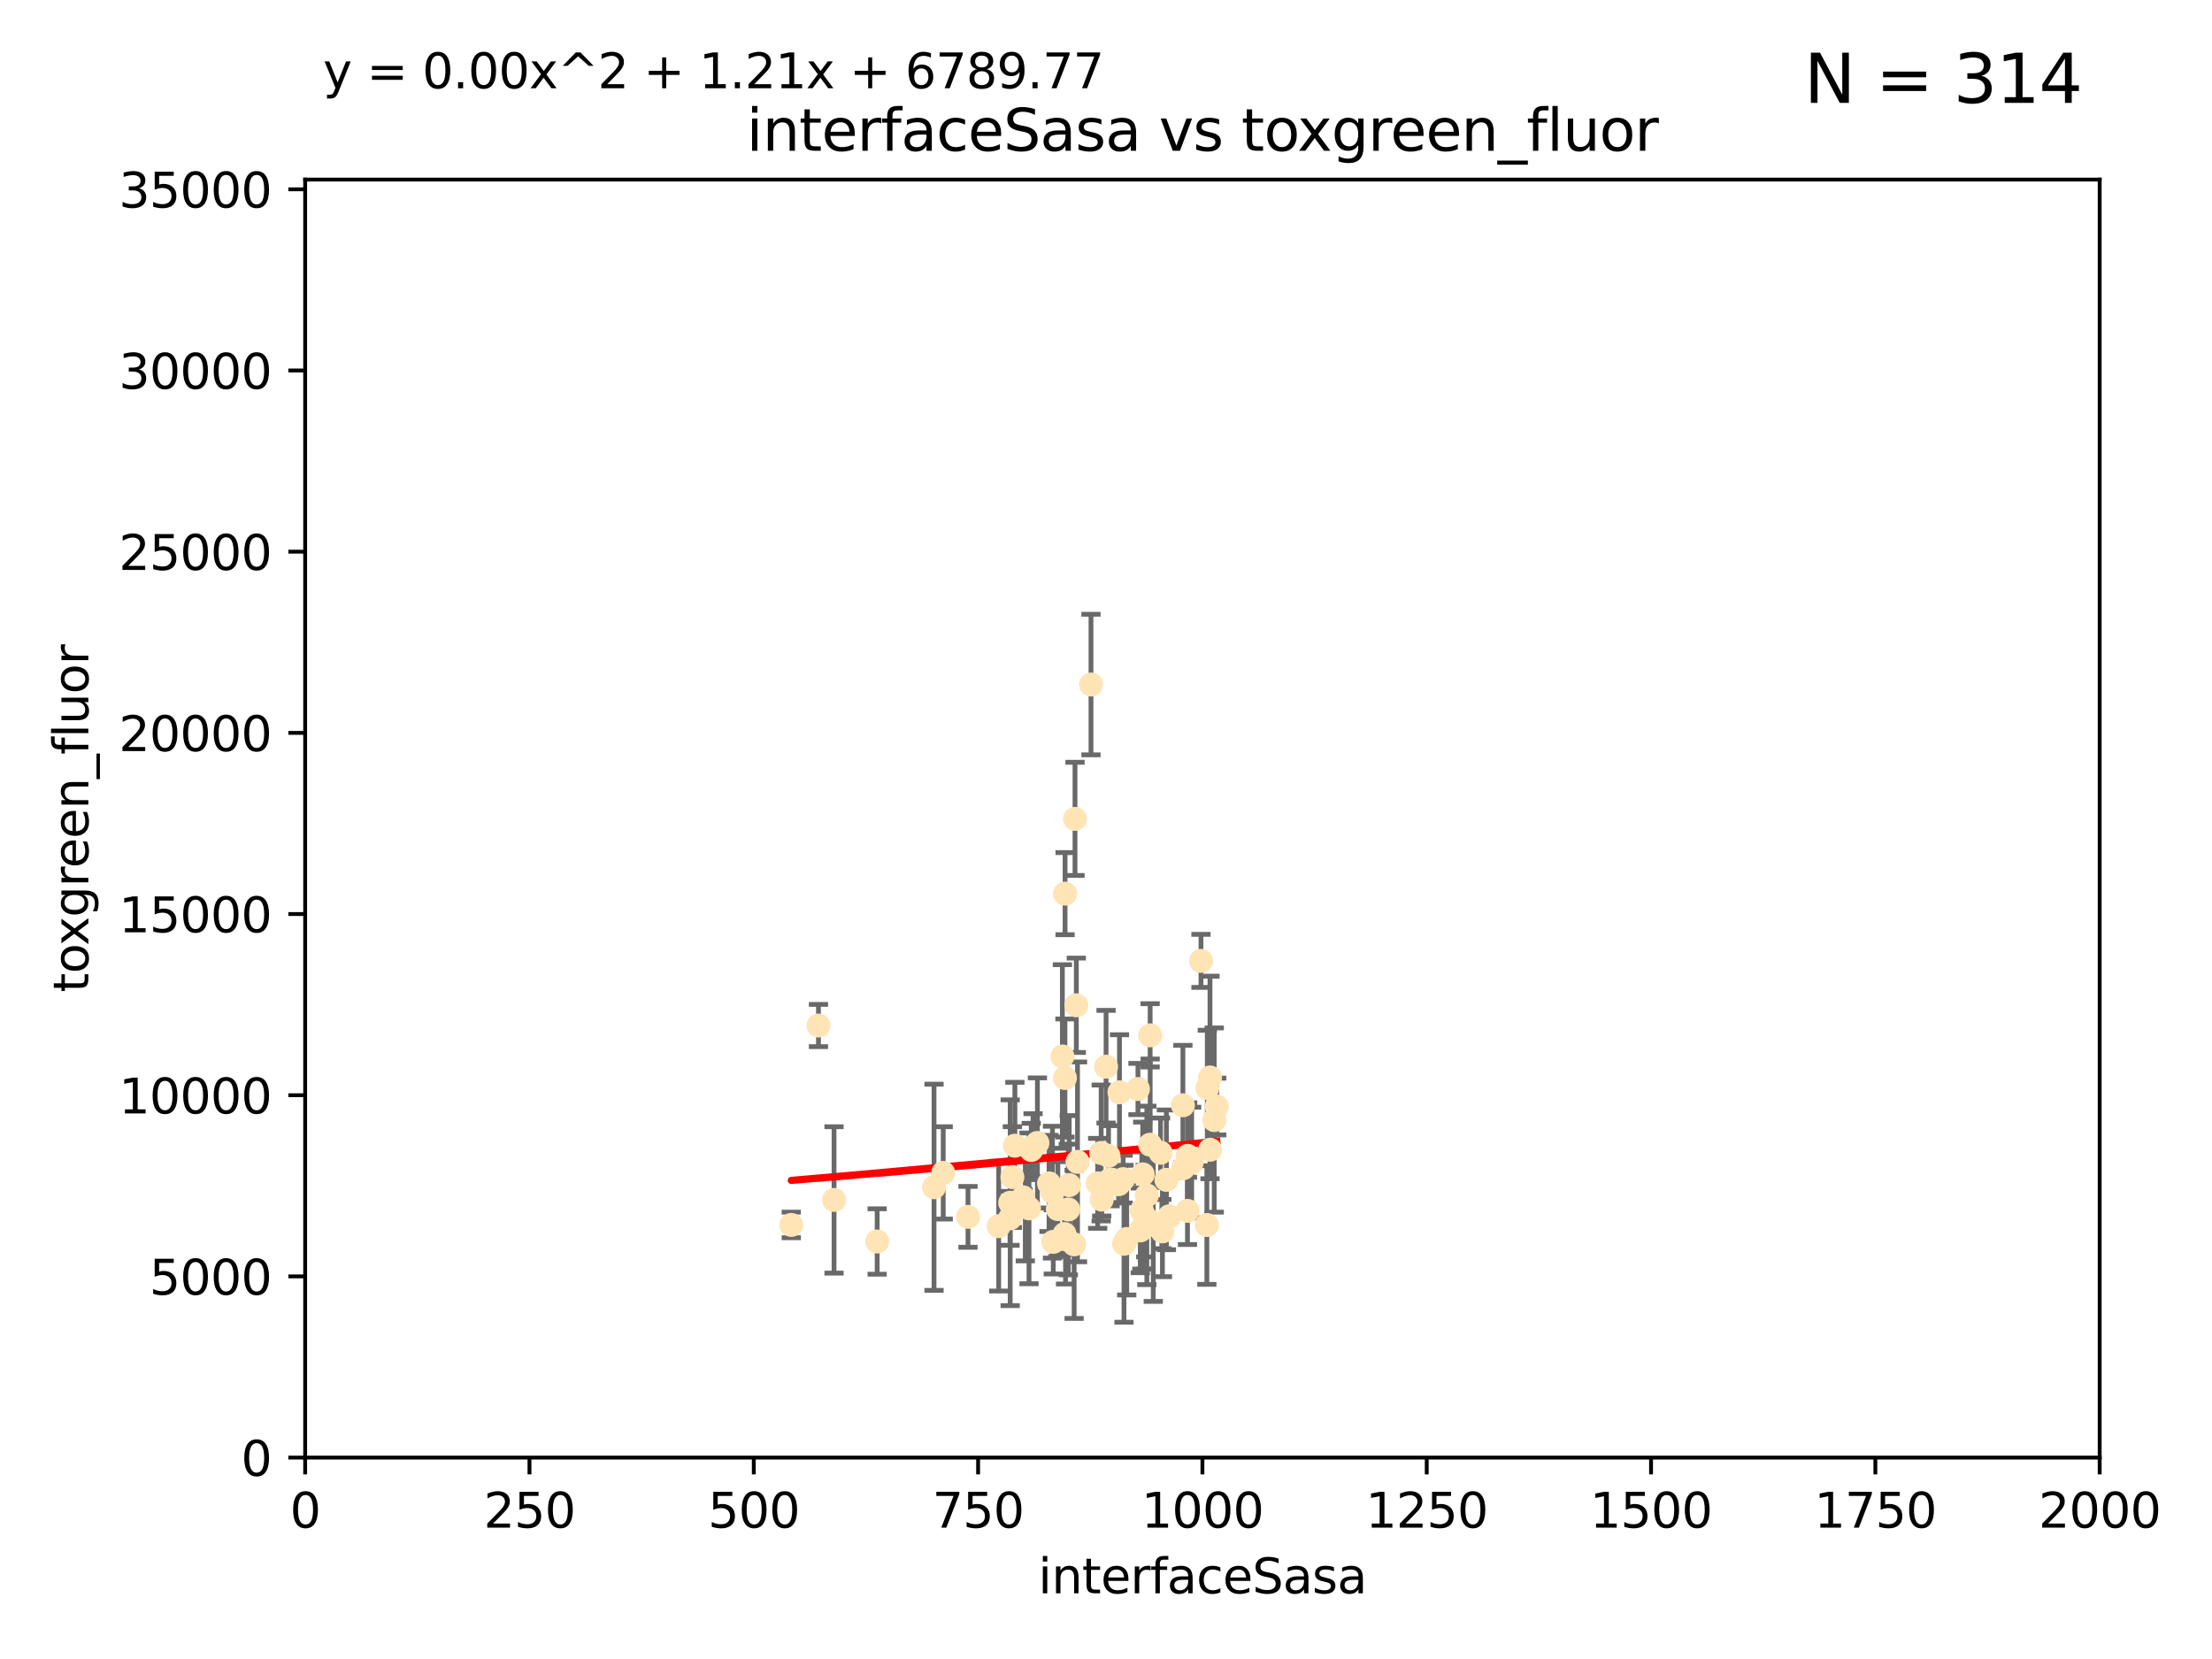 <?xml version="1.0" encoding="utf-8" standalone="no"?>
<!DOCTYPE svg PUBLIC "-//W3C//DTD SVG 1.1//EN"
  "http://www.w3.org/Graphics/SVG/1.1/DTD/svg11.dtd">
<svg xmlns:xlink="http://www.w3.org/1999/xlink" width="460.8pt" height="345.6pt" viewBox="0 0 460.8 345.6" xmlns="http://www.w3.org/2000/svg" version="1.1">
 <defs>
  <style type="text/css">*{stroke-linejoin: round; stroke-linecap: butt}</style>
 </defs>
 <g id="figure_1">
  <g id="patch_1">
   <path d="M 0 345.6 
L 460.8 345.6 
L 460.8 0 
L 0 0 
z
" style="fill: #ffffff"/>
  </g>
  <g id="axes_1">
   <g id="patch_2">
    <path d="M 63.571 303.64 
L 437.4 303.64 
L 437.4 37.411 
L 63.571 37.411 
z
" style="fill: #ffffff"/>
   </g>
   <g id="PathCollection_1">
    <defs>
     <path id="mfa2a740c20" d="M 0 1.118 
C 0.297 1.118 0.581 1 0.791 0.791 
C 1 0.581 1.118 0.297 1.118 0 
C 1.118 -0.297 1 -0.581 0.791 -0.791 
C 0.581 -1 0.297 -1.118 0 -1.118 
C -0.297 -1.118 -0.581 -1 -0.791 -0.791 
C -1 -0.581 -1.118 -0.297 -1.118 0 
C -1.118 0.297 -1 0.581 -0.791 0.791 
C -0.581 1 -0.297 1.118 0 1.118 
z
" style="stroke: #ffe4b5"/>
    </defs>
    <g clip-path="url(#p41fbb8e261)">
     <use xlink:href="#mfa2a740c20" x="253.473" y="230.512" style="fill: #ffe4b5; stroke: #ffe4b5"/>
     <use xlink:href="#mfa2a740c20" x="252.951" y="233.326" style="fill: #ffe4b5; stroke: #ffe4b5"/>
     <use xlink:href="#mfa2a740c20" x="227.273" y="142.599" style="fill: #ffe4b5; stroke: #ffe4b5"/>
     <use xlink:href="#mfa2a740c20" x="228.667" y="246.513" style="fill: #ffe4b5; stroke: #ffe4b5"/>
     <use xlink:href="#mfa2a740c20" x="234.146" y="259.1" style="fill: #ffe4b5; stroke: #ffe4b5"/>
     <use xlink:href="#mfa2a740c20" x="247.374" y="252.25" style="fill: #ffe4b5; stroke: #ffe4b5"/>
     <use xlink:href="#mfa2a740c20" x="238.555" y="253.578" style="fill: #ffe4b5; stroke: #ffe4b5"/>
     <use xlink:href="#mfa2a740c20" x="239.596" y="215.675" style="fill: #ffe4b5; stroke: #ffe4b5"/>
     <use xlink:href="#mfa2a740c20" x="224.217" y="209.418" style="fill: #ffe4b5; stroke: #ffe4b5"/>
     <use xlink:href="#mfa2a740c20" x="250.185" y="200.169" style="fill: #ffe4b5; stroke: #ffe4b5"/>
     <use xlink:href="#mfa2a740c20" x="240.248" y="254.736" style="fill: #ffe4b5; stroke: #ffe4b5"/>
     <use xlink:href="#mfa2a740c20" x="238.048" y="244.641" style="fill: #ffe4b5; stroke: #ffe4b5"/>
     <use xlink:href="#mfa2a740c20" x="233.018" y="246.695" style="fill: #ffe4b5; stroke: #ffe4b5"/>
     <use xlink:href="#mfa2a740c20" x="251.411" y="255.194" style="fill: #ffe4b5; stroke: #ffe4b5"/>
     <use xlink:href="#mfa2a740c20" x="221.873" y="186.164" style="fill: #ffe4b5; stroke: #ffe4b5"/>
     <use xlink:href="#mfa2a740c20" x="220.37" y="251.873" style="fill: #ffe4b5; stroke: #ffe4b5"/>
     <use xlink:href="#mfa2a740c20" x="242.979" y="245.785" style="fill: #ffe4b5; stroke: #ffe4b5"/>
     <use xlink:href="#mfa2a740c20" x="252.078" y="239.511" style="fill: #ffe4b5; stroke: #ffe4b5"/>
     <use xlink:href="#mfa2a740c20" x="237.861" y="252.168" style="fill: #ffe4b5; stroke: #ffe4b5"/>
     <use xlink:href="#mfa2a740c20" x="224.465" y="242.038" style="fill: #ffe4b5; stroke: #ffe4b5"/>
     <use xlink:href="#mfa2a740c20" x="218.533" y="246.526" style="fill: #ffe4b5; stroke: #ffe4b5"/>
     <use xlink:href="#mfa2a740c20" x="201.651" y="253.493" style="fill: #ffe4b5; stroke: #ffe4b5"/>
     <use xlink:href="#mfa2a740c20" x="211.421" y="238.667" style="fill: #ffe4b5; stroke: #ffe4b5"/>
     <use xlink:href="#mfa2a740c20" x="221.312" y="220.081" style="fill: #ffe4b5; stroke: #ffe4b5"/>
     <use xlink:href="#mfa2a740c20" x="246.482" y="243.37" style="fill: #ffe4b5; stroke: #ffe4b5"/>
     <use xlink:href="#mfa2a740c20" x="216.11" y="238.096" style="fill: #ffe4b5; stroke: #ffe4b5"/>
     <use xlink:href="#mfa2a740c20" x="237.058" y="226.862" style="fill: #ffe4b5; stroke: #ffe4b5"/>
     <use xlink:href="#mfa2a740c20" x="221.764" y="257.071" style="fill: #ffe4b5; stroke: #ffe4b5"/>
     <use xlink:href="#mfa2a740c20" x="238.682" y="255.411" style="fill: #ffe4b5; stroke: #ffe4b5"/>
     <use xlink:href="#mfa2a740c20" x="247.402" y="240.784" style="fill: #ffe4b5; stroke: #ffe4b5"/>
     <use xlink:href="#mfa2a740c20" x="231.261" y="245.717" style="fill: #ffe4b5; stroke: #ffe4b5"/>
     <use xlink:href="#mfa2a740c20" x="246.422" y="230.248" style="fill: #ffe4b5; stroke: #ffe4b5"/>
     <use xlink:href="#mfa2a740c20" x="252.065" y="224.454" style="fill: #ffe4b5; stroke: #ffe4b5"/>
     <use xlink:href="#mfa2a740c20" x="251.502" y="226.673" style="fill: #ffe4b5; stroke: #ffe4b5"/>
     <use xlink:href="#mfa2a740c20" x="214.824" y="239.57" style="fill: #ffe4b5; stroke: #ffe4b5"/>
     <use xlink:href="#mfa2a740c20" x="210.895" y="245.207" style="fill: #ffe4b5; stroke: #ffe4b5"/>
     <use xlink:href="#mfa2a740c20" x="229.394" y="240.184" style="fill: #ffe4b5; stroke: #ffe4b5"/>
     <use xlink:href="#mfa2a740c20" x="173.746" y="249.966" style="fill: #ffe4b5; stroke: #ffe4b5"/>
     <use xlink:href="#mfa2a740c20" x="219.247" y="248.35" style="fill: #ffe4b5; stroke: #ffe4b5"/>
     <use xlink:href="#mfa2a740c20" x="241.762" y="240.133" style="fill: #ffe4b5; stroke: #ffe4b5"/>
     <use xlink:href="#mfa2a740c20" x="234.716" y="258.105" style="fill: #ffe4b5; stroke: #ffe4b5"/>
     <use xlink:href="#mfa2a740c20" x="230.413" y="222.211" style="fill: #ffe4b5; stroke: #ffe4b5"/>
     <use xlink:href="#mfa2a740c20" x="214.363" y="251.723" style="fill: #ffe4b5; stroke: #ffe4b5"/>
     <use xlink:href="#mfa2a740c20" x="210.441" y="250.554" style="fill: #ffe4b5; stroke: #ffe4b5"/>
     <use xlink:href="#mfa2a740c20" x="248.245" y="242.174" style="fill: #ffe4b5; stroke: #ffe4b5"/>
     <use xlink:href="#mfa2a740c20" x="223.944" y="170.586" style="fill: #ffe4b5; stroke: #ffe4b5"/>
     <use xlink:href="#mfa2a740c20" x="230.927" y="240.771" style="fill: #ffe4b5; stroke: #ffe4b5"/>
     <use xlink:href="#mfa2a740c20" x="242.155" y="256.522" style="fill: #ffe4b5; stroke: #ffe4b5"/>
     <use xlink:href="#mfa2a740c20" x="229.508" y="249.896" style="fill: #ffe4b5; stroke: #ffe4b5"/>
     <use xlink:href="#mfa2a740c20" x="213.136" y="249.439" style="fill: #ffe4b5; stroke: #ffe4b5"/>
     <use xlink:href="#mfa2a740c20" x="221.848" y="224.57" style="fill: #ffe4b5; stroke: #ffe4b5"/>
     <use xlink:href="#mfa2a740c20" x="233.207" y="227.553" style="fill: #ffe4b5; stroke: #ffe4b5"/>
     <use xlink:href="#mfa2a740c20" x="219.415" y="258.701" style="fill: #ffe4b5; stroke: #ffe4b5"/>
     <use xlink:href="#mfa2a740c20" x="238.906" y="249.018" style="fill: #ffe4b5; stroke: #ffe4b5"/>
     <use xlink:href="#mfa2a740c20" x="243.585" y="253.376" style="fill: #ffe4b5; stroke: #ffe4b5"/>
     <use xlink:href="#mfa2a740c20" x="210.406" y="253.804" style="fill: #ffe4b5; stroke: #ffe4b5"/>
     <use xlink:href="#mfa2a740c20" x="222.733" y="246.875" style="fill: #ffe4b5; stroke: #ffe4b5"/>
     <use xlink:href="#mfa2a740c20" x="237.544" y="256.316" style="fill: #ffe4b5; stroke: #ffe4b5"/>
     <use xlink:href="#mfa2a740c20" x="170.501" y="213.635" style="fill: #ffe4b5; stroke: #ffe4b5"/>
     <use xlink:href="#mfa2a740c20" x="213.589" y="250.957" style="fill: #ffe4b5; stroke: #ffe4b5"/>
     <use xlink:href="#mfa2a740c20" x="223.762" y="259.223" style="fill: #ffe4b5; stroke: #ffe4b5"/>
     <use xlink:href="#mfa2a740c20" x="194.576" y="247.324" style="fill: #ffe4b5; stroke: #ffe4b5"/>
     <use xlink:href="#mfa2a740c20" x="221.968" y="258.18" style="fill: #ffe4b5; stroke: #ffe4b5"/>
     <use xlink:href="#mfa2a740c20" x="182.727" y="258.627" style="fill: #ffe4b5; stroke: #ffe4b5"/>
     <use xlink:href="#mfa2a740c20" x="208.05" y="255.432" style="fill: #ffe4b5; stroke: #ffe4b5"/>
     <use xlink:href="#mfa2a740c20" x="164.838" y="255.174" style="fill: #ffe4b5; stroke: #ffe4b5"/>
     <use xlink:href="#mfa2a740c20" x="215.204" y="238.868" style="fill: #ffe4b5; stroke: #ffe4b5"/>
     <use xlink:href="#mfa2a740c20" x="239.6" y="238.461" style="fill: #ffe4b5; stroke: #ffe4b5"/>
     <use xlink:href="#mfa2a740c20" x="242.037" y="254.995" style="fill: #ffe4b5; stroke: #ffe4b5"/>
     <use xlink:href="#mfa2a740c20" x="233.972" y="245.636" style="fill: #ffe4b5; stroke: #ffe4b5"/>
     <use xlink:href="#mfa2a740c20" x="196.49" y="244.334" style="fill: #ffe4b5; stroke: #ffe4b5"/>
     <use xlink:href="#mfa2a740c20" x="222.546" y="251.956" style="fill: #ffe4b5; stroke: #ffe4b5"/>
    </g>
   </g>
   <g id="matplotlib.axis_1">
    <g id="xtick_1">
     <g id="line2d_1">
      <defs>
       <path id="m68f036ca9a" d="M 0 0 
L 0 3.5 
" style="stroke: #000000; stroke-width: 0.8"/>
      </defs>
      <g>
       <use xlink:href="#m68f036ca9a" x="63.571" y="303.64" style="stroke: #000000; stroke-width: 0.8"/>
      </g>
     </g>
     <g id="text_1">
      <!-- 0 -->
      <g transform="translate(60.39 318.238)scale(0.1 -0.1)">
       <defs>
        <path id="DejaVuSans-30" d="M 2034 4250 
Q 1547 4250 1301 3770 
Q 1056 3291 1056 2328 
Q 1056 1369 1301 889 
Q 1547 409 2034 409 
Q 2525 409 2770 889 
Q 3016 1369 3016 2328 
Q 3016 3291 2770 3770 
Q 2525 4250 2034 4250 
z
M 2034 4750 
Q 2819 4750 3233 4129 
Q 3647 3509 3647 2328 
Q 3647 1150 3233 529 
Q 2819 -91 2034 -91 
Q 1250 -91 836 529 
Q 422 1150 422 2328 
Q 422 3509 836 4129 
Q 1250 4750 2034 4750 
z
" transform="scale(0.016)"/>
       </defs>
       <use xlink:href="#DejaVuSans-30"/>
      </g>
     </g>
    </g>
    <g id="xtick_2">
     <g id="line2d_2">
      <g>
       <use xlink:href="#m68f036ca9a" x="110.3" y="303.64" style="stroke: #000000; stroke-width: 0.8"/>
      </g>
     </g>
     <g id="text_2">
      <!-- 250 -->
      <g transform="translate(100.756 318.238)scale(0.1 -0.1)">
       <defs>
        <path id="DejaVuSans-32" d="M 1228 531 
L 3431 531 
L 3431 0 
L 469 0 
L 469 531 
Q 828 903 1448 1529 
Q 2069 2156 2228 2338 
Q 2531 2678 2651 2914 
Q 2772 3150 2772 3378 
Q 2772 3750 2511 3984 
Q 2250 4219 1831 4219 
Q 1534 4219 1204 4116 
Q 875 4013 500 3803 
L 500 4441 
Q 881 4594 1212 4672 
Q 1544 4750 1819 4750 
Q 2544 4750 2975 4387 
Q 3406 4025 3406 3419 
Q 3406 3131 3298 2873 
Q 3191 2616 2906 2266 
Q 2828 2175 2409 1742 
Q 1991 1309 1228 531 
z
" transform="scale(0.016)"/>
        <path id="DejaVuSans-35" d="M 691 4666 
L 3169 4666 
L 3169 4134 
L 1269 4134 
L 1269 2991 
Q 1406 3038 1543 3061 
Q 1681 3084 1819 3084 
Q 2600 3084 3056 2656 
Q 3513 2228 3513 1497 
Q 3513 744 3044 326 
Q 2575 -91 1722 -91 
Q 1428 -91 1123 -41 
Q 819 9 494 109 
L 494 744 
Q 775 591 1075 516 
Q 1375 441 1709 441 
Q 2250 441 2565 725 
Q 2881 1009 2881 1497 
Q 2881 1984 2565 2268 
Q 2250 2553 1709 2553 
Q 1456 2553 1204 2497 
Q 953 2441 691 2322 
L 691 4666 
z
" transform="scale(0.016)"/>
       </defs>
       <use xlink:href="#DejaVuSans-32"/>
       <use xlink:href="#DejaVuSans-35" x="63.623"/>
       <use xlink:href="#DejaVuSans-30" x="127.246"/>
      </g>
     </g>
    </g>
    <g id="xtick_3">
     <g id="line2d_3">
      <g>
       <use xlink:href="#m68f036ca9a" x="157.028" y="303.64" style="stroke: #000000; stroke-width: 0.8"/>
      </g>
     </g>
     <g id="text_3">
      <!-- 500 -->
      <g transform="translate(147.485 318.238)scale(0.1 -0.1)">
       <use xlink:href="#DejaVuSans-35"/>
       <use xlink:href="#DejaVuSans-30" x="63.623"/>
       <use xlink:href="#DejaVuSans-30" x="127.246"/>
      </g>
     </g>
    </g>
    <g id="xtick_4">
     <g id="line2d_4">
      <g>
       <use xlink:href="#m68f036ca9a" x="203.757" y="303.64" style="stroke: #000000; stroke-width: 0.8"/>
      </g>
     </g>
     <g id="text_4">
      <!-- 750 -->
      <g transform="translate(194.213 318.238)scale(0.1 -0.1)">
       <defs>
        <path id="DejaVuSans-37" d="M 525 4666 
L 3525 4666 
L 3525 4397 
L 1831 0 
L 1172 0 
L 2766 4134 
L 525 4134 
L 525 4666 
z
" transform="scale(0.016)"/>
       </defs>
       <use xlink:href="#DejaVuSans-37"/>
       <use xlink:href="#DejaVuSans-35" x="63.623"/>
       <use xlink:href="#DejaVuSans-30" x="127.246"/>
      </g>
     </g>
    </g>
    <g id="xtick_5">
     <g id="line2d_5">
      <g>
       <use xlink:href="#m68f036ca9a" x="250.486" y="303.64" style="stroke: #000000; stroke-width: 0.8"/>
      </g>
     </g>
     <g id="text_5">
      <!-- 1000 -->
      <g transform="translate(237.761 318.238)scale(0.1 -0.1)">
       <defs>
        <path id="DejaVuSans-31" d="M 794 531 
L 1825 531 
L 1825 4091 
L 703 3866 
L 703 4441 
L 1819 4666 
L 2450 4666 
L 2450 531 
L 3481 531 
L 3481 0 
L 794 0 
L 794 531 
z
" transform="scale(0.016)"/>
       </defs>
       <use xlink:href="#DejaVuSans-31"/>
       <use xlink:href="#DejaVuSans-30" x="63.623"/>
       <use xlink:href="#DejaVuSans-30" x="127.246"/>
       <use xlink:href="#DejaVuSans-30" x="190.869"/>
      </g>
     </g>
    </g>
    <g id="xtick_6">
     <g id="line2d_6">
      <g>
       <use xlink:href="#m68f036ca9a" x="297.214" y="303.64" style="stroke: #000000; stroke-width: 0.8"/>
      </g>
     </g>
     <g id="text_6">
      <!-- 1250 -->
      <g transform="translate(284.489 318.238)scale(0.1 -0.1)">
       <use xlink:href="#DejaVuSans-31"/>
       <use xlink:href="#DejaVuSans-32" x="63.623"/>
       <use xlink:href="#DejaVuSans-35" x="127.246"/>
       <use xlink:href="#DejaVuSans-30" x="190.869"/>
      </g>
     </g>
    </g>
    <g id="xtick_7">
     <g id="line2d_7">
      <g>
       <use xlink:href="#m68f036ca9a" x="343.943" y="303.64" style="stroke: #000000; stroke-width: 0.8"/>
      </g>
     </g>
     <g id="text_7">
      <!-- 1500 -->
      <g transform="translate(331.218 318.238)scale(0.1 -0.1)">
       <use xlink:href="#DejaVuSans-31"/>
       <use xlink:href="#DejaVuSans-35" x="63.623"/>
       <use xlink:href="#DejaVuSans-30" x="127.246"/>
       <use xlink:href="#DejaVuSans-30" x="190.869"/>
      </g>
     </g>
    </g>
    <g id="xtick_8">
     <g id="line2d_8">
      <g>
       <use xlink:href="#m68f036ca9a" x="390.671" y="303.64" style="stroke: #000000; stroke-width: 0.8"/>
      </g>
     </g>
     <g id="text_8">
      <!-- 1750 -->
      <g transform="translate(377.946 318.238)scale(0.1 -0.1)">
       <use xlink:href="#DejaVuSans-31"/>
       <use xlink:href="#DejaVuSans-37" x="63.623"/>
       <use xlink:href="#DejaVuSans-35" x="127.246"/>
       <use xlink:href="#DejaVuSans-30" x="190.869"/>
      </g>
     </g>
    </g>
    <g id="xtick_9">
     <g id="line2d_9">
      <g>
       <use xlink:href="#m68f036ca9a" x="437.4" y="303.64" style="stroke: #000000; stroke-width: 0.8"/>
      </g>
     </g>
     <g id="text_9">
      <!-- 2000 -->
      <g transform="translate(424.675 318.238)scale(0.1 -0.1)">
       <use xlink:href="#DejaVuSans-32"/>
       <use xlink:href="#DejaVuSans-30" x="63.623"/>
       <use xlink:href="#DejaVuSans-30" x="127.246"/>
       <use xlink:href="#DejaVuSans-30" x="190.869"/>
      </g>
     </g>
    </g>
    <g id="text_10">
     <!-- interfaceSasa -->
     <g transform="translate(216.279 331.917)scale(0.1 -0.1)">
      <defs>
       <path id="DejaVuSans-69" d="M 603 3500 
L 1178 3500 
L 1178 0 
L 603 0 
L 603 3500 
z
M 603 4863 
L 1178 4863 
L 1178 4134 
L 603 4134 
L 603 4863 
z
" transform="scale(0.016)"/>
       <path id="DejaVuSans-6e" d="M 3513 2113 
L 3513 0 
L 2938 0 
L 2938 2094 
Q 2938 2591 2744 2837 
Q 2550 3084 2163 3084 
Q 1697 3084 1428 2787 
Q 1159 2491 1159 1978 
L 1159 0 
L 581 0 
L 581 3500 
L 1159 3500 
L 1159 2956 
Q 1366 3272 1645 3428 
Q 1925 3584 2291 3584 
Q 2894 3584 3203 3211 
Q 3513 2838 3513 2113 
z
" transform="scale(0.016)"/>
       <path id="DejaVuSans-74" d="M 1172 4494 
L 1172 3500 
L 2356 3500 
L 2356 3053 
L 1172 3053 
L 1172 1153 
Q 1172 725 1289 603 
Q 1406 481 1766 481 
L 2356 481 
L 2356 0 
L 1766 0 
Q 1100 0 847 248 
Q 594 497 594 1153 
L 594 3053 
L 172 3053 
L 172 3500 
L 594 3500 
L 594 4494 
L 1172 4494 
z
" transform="scale(0.016)"/>
       <path id="DejaVuSans-65" d="M 3597 1894 
L 3597 1613 
L 953 1613 
Q 991 1019 1311 708 
Q 1631 397 2203 397 
Q 2534 397 2845 478 
Q 3156 559 3463 722 
L 3463 178 
Q 3153 47 2828 -22 
Q 2503 -91 2169 -91 
Q 1331 -91 842 396 
Q 353 884 353 1716 
Q 353 2575 817 3079 
Q 1281 3584 2069 3584 
Q 2775 3584 3186 3129 
Q 3597 2675 3597 1894 
z
M 3022 2063 
Q 3016 2534 2758 2815 
Q 2500 3097 2075 3097 
Q 1594 3097 1305 2825 
Q 1016 2553 972 2059 
L 3022 2063 
z
" transform="scale(0.016)"/>
       <path id="DejaVuSans-72" d="M 2631 2963 
Q 2534 3019 2420 3045 
Q 2306 3072 2169 3072 
Q 1681 3072 1420 2755 
Q 1159 2438 1159 1844 
L 1159 0 
L 581 0 
L 581 3500 
L 1159 3500 
L 1159 2956 
Q 1341 3275 1631 3429 
Q 1922 3584 2338 3584 
Q 2397 3584 2469 3576 
Q 2541 3569 2628 3553 
L 2631 2963 
z
" transform="scale(0.016)"/>
       <path id="DejaVuSans-66" d="M 2375 4863 
L 2375 4384 
L 1825 4384 
Q 1516 4384 1395 4259 
Q 1275 4134 1275 3809 
L 1275 3500 
L 2222 3500 
L 2222 3053 
L 1275 3053 
L 1275 0 
L 697 0 
L 697 3053 
L 147 3053 
L 147 3500 
L 697 3500 
L 697 3744 
Q 697 4328 969 4595 
Q 1241 4863 1831 4863 
L 2375 4863 
z
" transform="scale(0.016)"/>
       <path id="DejaVuSans-61" d="M 2194 1759 
Q 1497 1759 1228 1600 
Q 959 1441 959 1056 
Q 959 750 1161 570 
Q 1363 391 1709 391 
Q 2188 391 2477 730 
Q 2766 1069 2766 1631 
L 2766 1759 
L 2194 1759 
z
M 3341 1997 
L 3341 0 
L 2766 0 
L 2766 531 
Q 2569 213 2275 61 
Q 1981 -91 1556 -91 
Q 1019 -91 701 211 
Q 384 513 384 1019 
Q 384 1609 779 1909 
Q 1175 2209 1959 2209 
L 2766 2209 
L 2766 2266 
Q 2766 2663 2505 2880 
Q 2244 3097 1772 3097 
Q 1472 3097 1187 3025 
Q 903 2953 641 2809 
L 641 3341 
Q 956 3463 1253 3523 
Q 1550 3584 1831 3584 
Q 2591 3584 2966 3190 
Q 3341 2797 3341 1997 
z
" transform="scale(0.016)"/>
       <path id="DejaVuSans-63" d="M 3122 3366 
L 3122 2828 
Q 2878 2963 2633 3030 
Q 2388 3097 2138 3097 
Q 1578 3097 1268 2742 
Q 959 2388 959 1747 
Q 959 1106 1268 751 
Q 1578 397 2138 397 
Q 2388 397 2633 464 
Q 2878 531 3122 666 
L 3122 134 
Q 2881 22 2623 -34 
Q 2366 -91 2075 -91 
Q 1284 -91 818 406 
Q 353 903 353 1747 
Q 353 2603 823 3093 
Q 1294 3584 2113 3584 
Q 2378 3584 2631 3529 
Q 2884 3475 3122 3366 
z
" transform="scale(0.016)"/>
       <path id="DejaVuSans-53" d="M 3425 4513 
L 3425 3897 
Q 3066 4069 2747 4153 
Q 2428 4238 2131 4238 
Q 1616 4238 1336 4038 
Q 1056 3838 1056 3469 
Q 1056 3159 1242 3001 
Q 1428 2844 1947 2747 
L 2328 2669 
Q 3034 2534 3370 2195 
Q 3706 1856 3706 1288 
Q 3706 609 3251 259 
Q 2797 -91 1919 -91 
Q 1588 -91 1214 -16 
Q 841 59 441 206 
L 441 856 
Q 825 641 1194 531 
Q 1563 422 1919 422 
Q 2459 422 2753 634 
Q 3047 847 3047 1241 
Q 3047 1584 2836 1778 
Q 2625 1972 2144 2069 
L 1759 2144 
Q 1053 2284 737 2584 
Q 422 2884 422 3419 
Q 422 4038 858 4394 
Q 1294 4750 2059 4750 
Q 2388 4750 2728 4690 
Q 3069 4631 3425 4513 
z
" transform="scale(0.016)"/>
       <path id="DejaVuSans-73" d="M 2834 3397 
L 2834 2853 
Q 2591 2978 2328 3040 
Q 2066 3103 1784 3103 
Q 1356 3103 1142 2972 
Q 928 2841 928 2578 
Q 928 2378 1081 2264 
Q 1234 2150 1697 2047 
L 1894 2003 
Q 2506 1872 2764 1633 
Q 3022 1394 3022 966 
Q 3022 478 2636 193 
Q 2250 -91 1575 -91 
Q 1294 -91 989 -36 
Q 684 19 347 128 
L 347 722 
Q 666 556 975 473 
Q 1284 391 1588 391 
Q 1994 391 2212 530 
Q 2431 669 2431 922 
Q 2431 1156 2273 1281 
Q 2116 1406 1581 1522 
L 1381 1569 
Q 847 1681 609 1914 
Q 372 2147 372 2553 
Q 372 3047 722 3315 
Q 1072 3584 1716 3584 
Q 2034 3584 2315 3537 
Q 2597 3491 2834 3397 
z
" transform="scale(0.016)"/>
      </defs>
      <use xlink:href="#DejaVuSans-69"/>
      <use xlink:href="#DejaVuSans-6e" x="27.783"/>
      <use xlink:href="#DejaVuSans-74" x="91.162"/>
      <use xlink:href="#DejaVuSans-65" x="130.371"/>
      <use xlink:href="#DejaVuSans-72" x="191.895"/>
      <use xlink:href="#DejaVuSans-66" x="233.008"/>
      <use xlink:href="#DejaVuSans-61" x="268.213"/>
      <use xlink:href="#DejaVuSans-63" x="329.492"/>
      <use xlink:href="#DejaVuSans-65" x="384.473"/>
      <use xlink:href="#DejaVuSans-53" x="445.996"/>
      <use xlink:href="#DejaVuSans-61" x="509.473"/>
      <use xlink:href="#DejaVuSans-73" x="570.752"/>
      <use xlink:href="#DejaVuSans-61" x="622.852"/>
     </g>
    </g>
   </g>
   <g id="matplotlib.axis_2">
    <g id="ytick_1">
     <g id="line2d_10">
      <defs>
       <path id="mcd7979a96d" d="M 0 0 
L -3.5 0 
" style="stroke: #000000; stroke-width: 0.8"/>
      </defs>
      <g>
       <use xlink:href="#mcd7979a96d" x="63.571" y="303.64" style="stroke: #000000; stroke-width: 0.8"/>
      </g>
     </g>
     <g id="text_11">
      <!-- 0 -->
      <g transform="translate(50.209 307.439)scale(0.1 -0.1)">
       <use xlink:href="#DejaVuSans-30"/>
      </g>
     </g>
    </g>
    <g id="ytick_2">
     <g id="line2d_11">
      <g>
       <use xlink:href="#mcd7979a96d" x="63.571" y="265.897" style="stroke: #000000; stroke-width: 0.8"/>
      </g>
     </g>
     <g id="text_12">
      <!-- 5000 -->
      <g transform="translate(31.121 269.696)scale(0.1 -0.1)">
       <use xlink:href="#DejaVuSans-35"/>
       <use xlink:href="#DejaVuSans-30" x="63.623"/>
       <use xlink:href="#DejaVuSans-30" x="127.246"/>
       <use xlink:href="#DejaVuSans-30" x="190.869"/>
      </g>
     </g>
    </g>
    <g id="ytick_3">
     <g id="line2d_12">
      <g>
       <use xlink:href="#mcd7979a96d" x="63.571" y="228.154" style="stroke: #000000; stroke-width: 0.8"/>
      </g>
     </g>
     <g id="text_13">
      <!-- 10000 -->
      <g transform="translate(24.759 231.953)scale(0.1 -0.1)">
       <use xlink:href="#DejaVuSans-31"/>
       <use xlink:href="#DejaVuSans-30" x="63.623"/>
       <use xlink:href="#DejaVuSans-30" x="127.246"/>
       <use xlink:href="#DejaVuSans-30" x="190.869"/>
       <use xlink:href="#DejaVuSans-30" x="254.492"/>
      </g>
     </g>
    </g>
    <g id="ytick_4">
     <g id="line2d_13">
      <g>
       <use xlink:href="#mcd7979a96d" x="63.571" y="190.411" style="stroke: #000000; stroke-width: 0.8"/>
      </g>
     </g>
     <g id="text_14">
      <!-- 15000 -->
      <g transform="translate(24.759 194.21)scale(0.1 -0.1)">
       <use xlink:href="#DejaVuSans-31"/>
       <use xlink:href="#DejaVuSans-35" x="63.623"/>
       <use xlink:href="#DejaVuSans-30" x="127.246"/>
       <use xlink:href="#DejaVuSans-30" x="190.869"/>
       <use xlink:href="#DejaVuSans-30" x="254.492"/>
      </g>
     </g>
    </g>
    <g id="ytick_5">
     <g id="line2d_14">
      <g>
       <use xlink:href="#mcd7979a96d" x="63.571" y="152.668" style="stroke: #000000; stroke-width: 0.8"/>
      </g>
     </g>
     <g id="text_15">
      <!-- 20000 -->
      <g transform="translate(24.759 156.467)scale(0.1 -0.1)">
       <use xlink:href="#DejaVuSans-32"/>
       <use xlink:href="#DejaVuSans-30" x="63.623"/>
       <use xlink:href="#DejaVuSans-30" x="127.246"/>
       <use xlink:href="#DejaVuSans-30" x="190.869"/>
       <use xlink:href="#DejaVuSans-30" x="254.492"/>
      </g>
     </g>
    </g>
    <g id="ytick_6">
     <g id="line2d_15">
      <g>
       <use xlink:href="#mcd7979a96d" x="63.571" y="114.925" style="stroke: #000000; stroke-width: 0.8"/>
      </g>
     </g>
     <g id="text_16">
      <!-- 25000 -->
      <g transform="translate(24.759 118.724)scale(0.1 -0.1)">
       <use xlink:href="#DejaVuSans-32"/>
       <use xlink:href="#DejaVuSans-35" x="63.623"/>
       <use xlink:href="#DejaVuSans-30" x="127.246"/>
       <use xlink:href="#DejaVuSans-30" x="190.869"/>
       <use xlink:href="#DejaVuSans-30" x="254.492"/>
      </g>
     </g>
    </g>
    <g id="ytick_7">
     <g id="line2d_16">
      <g>
       <use xlink:href="#mcd7979a96d" x="63.571" y="77.181" style="stroke: #000000; stroke-width: 0.8"/>
      </g>
     </g>
     <g id="text_17">
      <!-- 30000 -->
      <g transform="translate(24.759 80.981)scale(0.1 -0.1)">
       <defs>
        <path id="DejaVuSans-33" d="M 2597 2516 
Q 3050 2419 3304 2112 
Q 3559 1806 3559 1356 
Q 3559 666 3084 287 
Q 2609 -91 1734 -91 
Q 1441 -91 1130 -33 
Q 819 25 488 141 
L 488 750 
Q 750 597 1062 519 
Q 1375 441 1716 441 
Q 2309 441 2620 675 
Q 2931 909 2931 1356 
Q 2931 1769 2642 2001 
Q 2353 2234 1838 2234 
L 1294 2234 
L 1294 2753 
L 1863 2753 
Q 2328 2753 2575 2939 
Q 2822 3125 2822 3475 
Q 2822 3834 2567 4026 
Q 2313 4219 1838 4219 
Q 1578 4219 1281 4162 
Q 984 4106 628 3988 
L 628 4550 
Q 988 4650 1302 4700 
Q 1616 4750 1894 4750 
Q 2613 4750 3031 4423 
Q 3450 4097 3450 3541 
Q 3450 3153 3228 2886 
Q 3006 2619 2597 2516 
z
" transform="scale(0.016)"/>
       </defs>
       <use xlink:href="#DejaVuSans-33"/>
       <use xlink:href="#DejaVuSans-30" x="63.623"/>
       <use xlink:href="#DejaVuSans-30" x="127.246"/>
       <use xlink:href="#DejaVuSans-30" x="190.869"/>
       <use xlink:href="#DejaVuSans-30" x="254.492"/>
      </g>
     </g>
    </g>
    <g id="ytick_8">
     <g id="line2d_17">
      <g>
       <use xlink:href="#mcd7979a96d" x="63.571" y="39.438" style="stroke: #000000; stroke-width: 0.8"/>
      </g>
     </g>
     <g id="text_18">
      <!-- 35000 -->
      <g transform="translate(24.759 43.238)scale(0.1 -0.1)">
       <use xlink:href="#DejaVuSans-33"/>
       <use xlink:href="#DejaVuSans-35" x="63.623"/>
       <use xlink:href="#DejaVuSans-30" x="127.246"/>
       <use xlink:href="#DejaVuSans-30" x="190.869"/>
       <use xlink:href="#DejaVuSans-30" x="254.492"/>
      </g>
     </g>
    </g>
    <g id="text_19">
     <!-- toxgreen_fluor -->
     <g transform="translate(18.401 206.72)rotate(-90)scale(0.1 -0.1)">
      <defs>
       <path id="DejaVuSans-6f" d="M 1959 3097 
Q 1497 3097 1228 2736 
Q 959 2375 959 1747 
Q 959 1119 1226 758 
Q 1494 397 1959 397 
Q 2419 397 2687 759 
Q 2956 1122 2956 1747 
Q 2956 2369 2687 2733 
Q 2419 3097 1959 3097 
z
M 1959 3584 
Q 2709 3584 3137 3096 
Q 3566 2609 3566 1747 
Q 3566 888 3137 398 
Q 2709 -91 1959 -91 
Q 1206 -91 779 398 
Q 353 888 353 1747 
Q 353 2609 779 3096 
Q 1206 3584 1959 3584 
z
" transform="scale(0.016)"/>
       <path id="DejaVuSans-78" d="M 3513 3500 
L 2247 1797 
L 3578 0 
L 2900 0 
L 1881 1375 
L 863 0 
L 184 0 
L 1544 1831 
L 300 3500 
L 978 3500 
L 1906 2253 
L 2834 3500 
L 3513 3500 
z
" transform="scale(0.016)"/>
       <path id="DejaVuSans-67" d="M 2906 1791 
Q 2906 2416 2648 2759 
Q 2391 3103 1925 3103 
Q 1463 3103 1205 2759 
Q 947 2416 947 1791 
Q 947 1169 1205 825 
Q 1463 481 1925 481 
Q 2391 481 2648 825 
Q 2906 1169 2906 1791 
z
M 3481 434 
Q 3481 -459 3084 -895 
Q 2688 -1331 1869 -1331 
Q 1566 -1331 1297 -1286 
Q 1028 -1241 775 -1147 
L 775 -588 
Q 1028 -725 1275 -790 
Q 1522 -856 1778 -856 
Q 2344 -856 2625 -561 
Q 2906 -266 2906 331 
L 2906 616 
Q 2728 306 2450 153 
Q 2172 0 1784 0 
Q 1141 0 747 490 
Q 353 981 353 1791 
Q 353 2603 747 3093 
Q 1141 3584 1784 3584 
Q 2172 3584 2450 3431 
Q 2728 3278 2906 2969 
L 2906 3500 
L 3481 3500 
L 3481 434 
z
" transform="scale(0.016)"/>
       <path id="DejaVuSans-5f" d="M 3263 -1063 
L 3263 -1509 
L -63 -1509 
L -63 -1063 
L 3263 -1063 
z
" transform="scale(0.016)"/>
       <path id="DejaVuSans-6c" d="M 603 4863 
L 1178 4863 
L 1178 0 
L 603 0 
L 603 4863 
z
" transform="scale(0.016)"/>
       <path id="DejaVuSans-75" d="M 544 1381 
L 544 3500 
L 1119 3500 
L 1119 1403 
Q 1119 906 1312 657 
Q 1506 409 1894 409 
Q 2359 409 2629 706 
Q 2900 1003 2900 1516 
L 2900 3500 
L 3475 3500 
L 3475 0 
L 2900 0 
L 2900 538 
Q 2691 219 2414 64 
Q 2138 -91 1772 -91 
Q 1169 -91 856 284 
Q 544 659 544 1381 
z
M 1991 3584 
L 1991 3584 
z
" transform="scale(0.016)"/>
      </defs>
      <use xlink:href="#DejaVuSans-74"/>
      <use xlink:href="#DejaVuSans-6f" x="39.209"/>
      <use xlink:href="#DejaVuSans-78" x="97.266"/>
      <use xlink:href="#DejaVuSans-67" x="156.445"/>
      <use xlink:href="#DejaVuSans-72" x="219.922"/>
      <use xlink:href="#DejaVuSans-65" x="258.785"/>
      <use xlink:href="#DejaVuSans-65" x="320.309"/>
      <use xlink:href="#DejaVuSans-6e" x="381.832"/>
      <use xlink:href="#DejaVuSans-5f" x="445.211"/>
      <use xlink:href="#DejaVuSans-66" x="495.211"/>
      <use xlink:href="#DejaVuSans-6c" x="530.416"/>
      <use xlink:href="#DejaVuSans-75" x="558.199"/>
      <use xlink:href="#DejaVuSans-6f" x="621.578"/>
      <use xlink:href="#DejaVuSans-72" x="682.76"/>
     </g>
    </g>
   </g>
   <g id="LineCollection_1">
    <path d="M 253.473 236.426 
L 253.473 224.599 
" clip-path="url(#p41fbb8e261)" style="fill: none; stroke: #696969"/>
    <path d="M 252.951 252.512 
L 252.951 214.14 
" clip-path="url(#p41fbb8e261)" style="fill: none; stroke: #696969"/>
    <path d="M 227.273 157.242 
L 227.273 127.957 
" clip-path="url(#p41fbb8e261)" style="fill: none; stroke: #696969"/>
    <path d="M 228.667 255.88 
L 228.667 237.147 
" clip-path="url(#p41fbb8e261)" style="fill: none; stroke: #696969"/>
    <path d="M 234.146 275.444 
L 234.146 242.756 
" clip-path="url(#p41fbb8e261)" style="fill: none; stroke: #696969"/>
    <path d="M 247.374 259.258 
L 247.374 245.242 
" clip-path="url(#p41fbb8e261)" style="fill: none; stroke: #696969"/>
    <path d="M 238.555 264.386 
L 238.555 242.77 
" clip-path="url(#p41fbb8e261)" style="fill: none; stroke: #696969"/>
    <path d="M 239.596 222.264 
L 239.596 209.086 
" clip-path="url(#p41fbb8e261)" style="fill: none; stroke: #696969"/>
    <path d="M 224.217 219.25 
L 224.217 199.587 
" clip-path="url(#p41fbb8e261)" style="fill: none; stroke: #696969"/>
    <path d="M 250.185 205.695 
L 250.185 194.642 
" clip-path="url(#p41fbb8e261)" style="fill: none; stroke: #696969"/>
    <path d="M 240.248 271.106 
L 240.248 238.366 
" clip-path="url(#p41fbb8e261)" style="fill: none; stroke: #696969"/>
    <path d="M 238.048 255.534 
L 238.048 233.749 
" clip-path="url(#p41fbb8e261)" style="fill: none; stroke: #696969"/>
    <path d="M 233.018 250.509 
L 233.018 242.881 
" clip-path="url(#p41fbb8e261)" style="fill: none; stroke: #696969"/>
    <path d="M 251.411 267.551 
L 251.411 242.837 
" clip-path="url(#p41fbb8e261)" style="fill: none; stroke: #696969"/>
    <path d="M 221.873 194.716 
L 221.873 177.611 
" clip-path="url(#p41fbb8e261)" style="fill: none; stroke: #696969"/>
    <path d="M 220.37 261.757 
L 220.37 241.99 
" clip-path="url(#p41fbb8e261)" style="fill: none; stroke: #696969"/>
    <path d="M 242.979 260.341 
L 242.979 231.229 
" clip-path="url(#p41fbb8e261)" style="fill: none; stroke: #696969"/>
    <path d="M 252.078 239.932 
L 252.078 239.091 
" clip-path="url(#p41fbb8e261)" style="fill: none; stroke: #696969"/>
    <path d="M 237.861 264.37 
L 237.861 239.965 
" clip-path="url(#p41fbb8e261)" style="fill: none; stroke: #696969"/>
    <path d="M 224.465 262.845 
L 224.465 221.231 
" clip-path="url(#p41fbb8e261)" style="fill: none; stroke: #696969"/>
    <path d="M 218.533 256.54 
L 218.533 236.513 
" clip-path="url(#p41fbb8e261)" style="fill: none; stroke: #696969"/>
    <path d="M 201.651 259.828 
L 201.651 247.157 
" clip-path="url(#p41fbb8e261)" style="fill: none; stroke: #696969"/>
    <path d="M 211.421 251.868 
L 211.421 225.466 
" clip-path="url(#p41fbb8e261)" style="fill: none; stroke: #696969"/>
    <path d="M 221.312 239.201 
L 221.312 200.961 
" clip-path="url(#p41fbb8e261)" style="fill: none; stroke: #696969"/>
    <path d="M 246.482 244.507 
L 246.482 242.233 
" clip-path="url(#p41fbb8e261)" style="fill: none; stroke: #696969"/>
    <path d="M 216.11 251.645 
L 216.11 224.547 
" clip-path="url(#p41fbb8e261)" style="fill: none; stroke: #696969"/>
    <path d="M 237.058 232.203 
L 237.058 221.521 
" clip-path="url(#p41fbb8e261)" style="fill: none; stroke: #696969"/>
    <path d="M 221.764 260.724 
L 221.764 253.419 
" clip-path="url(#p41fbb8e261)" style="fill: none; stroke: #696969"/>
    <path d="M 238.682 261.837 
L 238.682 248.986 
" clip-path="url(#p41fbb8e261)" style="fill: none; stroke: #696969"/>
    <path d="M 247.402 251.834 
L 247.402 229.733 
" clip-path="url(#p41fbb8e261)" style="fill: none; stroke: #696969"/>
    <path d="M 231.261 251.194 
L 231.261 240.24 
" clip-path="url(#p41fbb8e261)" style="fill: none; stroke: #696969"/>
    <path d="M 246.422 242.738 
L 246.422 217.759 
" clip-path="url(#p41fbb8e261)" style="fill: none; stroke: #696969"/>
    <path d="M 252.065 245.552 
L 252.065 203.356 
" clip-path="url(#p41fbb8e261)" style="fill: none; stroke: #696969"/>
    <path d="M 251.502 238.721 
L 251.502 214.624 
" clip-path="url(#p41fbb8e261)" style="fill: none; stroke: #696969"/>
    <path d="M 214.824 245.135 
L 214.824 234.004 
" clip-path="url(#p41fbb8e261)" style="fill: none; stroke: #696969"/>
    <path d="M 210.895 255.702 
L 210.895 234.711 
" clip-path="url(#p41fbb8e261)" style="fill: none; stroke: #696969"/>
    <path d="M 229.394 254.343 
L 229.394 226.025 
" clip-path="url(#p41fbb8e261)" style="fill: none; stroke: #696969"/>
    <path d="M 173.746 265.213 
L 173.746 234.719 
" clip-path="url(#p41fbb8e261)" style="fill: none; stroke: #696969"/>
    <path d="M 219.247 262.081 
L 219.247 234.618 
" clip-path="url(#p41fbb8e261)" style="fill: none; stroke: #696969"/>
    <path d="M 241.762 247.36 
L 241.762 232.905 
" clip-path="url(#p41fbb8e261)" style="fill: none; stroke: #696969"/>
    <path d="M 234.716 269.761 
L 234.716 246.448 
" clip-path="url(#p41fbb8e261)" style="fill: none; stroke: #696969"/>
    <path d="M 230.413 233.941 
L 230.413 210.481 
" clip-path="url(#p41fbb8e261)" style="fill: none; stroke: #696969"/>
    <path d="M 214.363 267.424 
L 214.363 236.021 
" clip-path="url(#p41fbb8e261)" style="fill: none; stroke: #696969"/>
    <path d="M 210.441 271.991 
L 210.441 229.116 
" clip-path="url(#p41fbb8e261)" style="fill: none; stroke: #696969"/>
    <path d="M 248.245 253.697 
L 248.245 230.651 
" clip-path="url(#p41fbb8e261)" style="fill: none; stroke: #696969"/>
    <path d="M 223.944 182.373 
L 223.944 158.798 
" clip-path="url(#p41fbb8e261)" style="fill: none; stroke: #696969"/>
    <path d="M 230.927 247.039 
L 230.927 234.502 
" clip-path="url(#p41fbb8e261)" style="fill: none; stroke: #696969"/>
    <path d="M 242.155 265.958 
L 242.155 247.086 
" clip-path="url(#p41fbb8e261)" style="fill: none; stroke: #696969"/>
    <path d="M 229.508 253.317 
L 229.508 246.475 
" clip-path="url(#p41fbb8e261)" style="fill: none; stroke: #696969"/>
    <path d="M 213.136 251.082 
L 213.136 247.796 
" clip-path="url(#p41fbb8e261)" style="fill: none; stroke: #696969"/>
    <path d="M 221.848 236.869 
L 221.848 212.271 
" clip-path="url(#p41fbb8e261)" style="fill: none; stroke: #696969"/>
    <path d="M 233.207 239.549 
L 233.207 215.557 
" clip-path="url(#p41fbb8e261)" style="fill: none; stroke: #696969"/>
    <path d="M 219.415 265.387 
L 219.415 252.015 
" clip-path="url(#p41fbb8e261)" style="fill: none; stroke: #696969"/>
    <path d="M 238.906 267.609 
L 238.906 230.427 
" clip-path="url(#p41fbb8e261)" style="fill: none; stroke: #696969"/>
    <path d="M 243.585 254.397 
L 243.585 252.356 
" clip-path="url(#p41fbb8e261)" style="fill: none; stroke: #696969"/>
    <path d="M 210.406 259.421 
L 210.406 248.188 
" clip-path="url(#p41fbb8e261)" style="fill: none; stroke: #696969"/>
    <path d="M 222.733 261.349 
L 222.733 232.4 
" clip-path="url(#p41fbb8e261)" style="fill: none; stroke: #696969"/>
    <path d="M 237.544 265.132 
L 237.544 247.5 
" clip-path="url(#p41fbb8e261)" style="fill: none; stroke: #696969"/>
    <path d="M 170.501 218.032 
L 170.501 209.238 
" clip-path="url(#p41fbb8e261)" style="fill: none; stroke: #696969"/>
    <path d="M 213.589 262.66 
L 213.589 239.253 
" clip-path="url(#p41fbb8e261)" style="fill: none; stroke: #696969"/>
    <path d="M 223.762 274.655 
L 223.762 243.79 
" clip-path="url(#p41fbb8e261)" style="fill: none; stroke: #696969"/>
    <path d="M 194.576 268.803 
L 194.576 225.846 
" clip-path="url(#p41fbb8e261)" style="fill: none; stroke: #696969"/>
    <path d="M 221.968 267.48 
L 221.968 248.88 
" clip-path="url(#p41fbb8e261)" style="fill: none; stroke: #696969"/>
    <path d="M 182.727 265.443 
L 182.727 251.811 
" clip-path="url(#p41fbb8e261)" style="fill: none; stroke: #696969"/>
    <path d="M 208.05 268.944 
L 208.05 241.92 
" clip-path="url(#p41fbb8e261)" style="fill: none; stroke: #696969"/>
    <path d="M 164.838 257.838 
L 164.838 252.509 
" clip-path="url(#p41fbb8e261)" style="fill: none; stroke: #696969"/>
    <path d="M 215.204 245.736 
L 215.204 232 
" clip-path="url(#p41fbb8e261)" style="fill: none; stroke: #696969"/>
    <path d="M 239.6 256.306 
L 239.6 220.615 
" clip-path="url(#p41fbb8e261)" style="fill: none; stroke: #696969"/>
    <path d="M 242.037 260.116 
L 242.037 249.875 
" clip-path="url(#p41fbb8e261)" style="fill: none; stroke: #696969"/>
    <path d="M 233.972 250.61 
L 233.972 240.663 
" clip-path="url(#p41fbb8e261)" style="fill: none; stroke: #696969"/>
    <path d="M 196.49 253.949 
L 196.49 234.719 
" clip-path="url(#p41fbb8e261)" style="fill: none; stroke: #696969"/>
    <path d="M 222.546 265.567 
L 222.546 238.345 
" clip-path="url(#p41fbb8e261)" style="fill: none; stroke: #696969"/>
   </g>
   <g id="line2d_18">
    <defs>
     <path id="m4d7232c42f" d="M 2 0 
L -2 -0 
" style="stroke: #696969"/>
    </defs>
    <g clip-path="url(#p41fbb8e261)">
     <use xlink:href="#m4d7232c42f" x="253.473" y="236.426" style="fill: #696969; stroke: #696969"/>
     <use xlink:href="#m4d7232c42f" x="252.951" y="252.512" style="fill: #696969; stroke: #696969"/>
     <use xlink:href="#m4d7232c42f" x="227.273" y="157.242" style="fill: #696969; stroke: #696969"/>
     <use xlink:href="#m4d7232c42f" x="228.667" y="255.88" style="fill: #696969; stroke: #696969"/>
     <use xlink:href="#m4d7232c42f" x="234.146" y="275.444" style="fill: #696969; stroke: #696969"/>
     <use xlink:href="#m4d7232c42f" x="247.374" y="259.258" style="fill: #696969; stroke: #696969"/>
     <use xlink:href="#m4d7232c42f" x="238.555" y="264.386" style="fill: #696969; stroke: #696969"/>
     <use xlink:href="#m4d7232c42f" x="239.596" y="222.264" style="fill: #696969; stroke: #696969"/>
     <use xlink:href="#m4d7232c42f" x="224.217" y="219.25" style="fill: #696969; stroke: #696969"/>
     <use xlink:href="#m4d7232c42f" x="250.185" y="205.695" style="fill: #696969; stroke: #696969"/>
     <use xlink:href="#m4d7232c42f" x="240.248" y="271.106" style="fill: #696969; stroke: #696969"/>
     <use xlink:href="#m4d7232c42f" x="238.048" y="255.534" style="fill: #696969; stroke: #696969"/>
     <use xlink:href="#m4d7232c42f" x="233.018" y="250.509" style="fill: #696969; stroke: #696969"/>
     <use xlink:href="#m4d7232c42f" x="251.411" y="267.551" style="fill: #696969; stroke: #696969"/>
     <use xlink:href="#m4d7232c42f" x="221.873" y="194.716" style="fill: #696969; stroke: #696969"/>
     <use xlink:href="#m4d7232c42f" x="220.37" y="261.757" style="fill: #696969; stroke: #696969"/>
     <use xlink:href="#m4d7232c42f" x="242.979" y="260.341" style="fill: #696969; stroke: #696969"/>
     <use xlink:href="#m4d7232c42f" x="252.078" y="239.932" style="fill: #696969; stroke: #696969"/>
     <use xlink:href="#m4d7232c42f" x="237.861" y="264.37" style="fill: #696969; stroke: #696969"/>
     <use xlink:href="#m4d7232c42f" x="224.465" y="262.845" style="fill: #696969; stroke: #696969"/>
     <use xlink:href="#m4d7232c42f" x="218.533" y="256.54" style="fill: #696969; stroke: #696969"/>
     <use xlink:href="#m4d7232c42f" x="201.651" y="259.828" style="fill: #696969; stroke: #696969"/>
     <use xlink:href="#m4d7232c42f" x="211.421" y="251.868" style="fill: #696969; stroke: #696969"/>
     <use xlink:href="#m4d7232c42f" x="221.312" y="239.201" style="fill: #696969; stroke: #696969"/>
     <use xlink:href="#m4d7232c42f" x="246.482" y="244.507" style="fill: #696969; stroke: #696969"/>
     <use xlink:href="#m4d7232c42f" x="216.11" y="251.645" style="fill: #696969; stroke: #696969"/>
     <use xlink:href="#m4d7232c42f" x="237.058" y="232.203" style="fill: #696969; stroke: #696969"/>
     <use xlink:href="#m4d7232c42f" x="221.764" y="260.724" style="fill: #696969; stroke: #696969"/>
     <use xlink:href="#m4d7232c42f" x="238.682" y="261.837" style="fill: #696969; stroke: #696969"/>
     <use xlink:href="#m4d7232c42f" x="247.402" y="251.834" style="fill: #696969; stroke: #696969"/>
     <use xlink:href="#m4d7232c42f" x="231.261" y="251.194" style="fill: #696969; stroke: #696969"/>
     <use xlink:href="#m4d7232c42f" x="246.422" y="242.738" style="fill: #696969; stroke: #696969"/>
     <use xlink:href="#m4d7232c42f" x="252.065" y="245.552" style="fill: #696969; stroke: #696969"/>
     <use xlink:href="#m4d7232c42f" x="251.502" y="238.721" style="fill: #696969; stroke: #696969"/>
     <use xlink:href="#m4d7232c42f" x="214.824" y="245.135" style="fill: #696969; stroke: #696969"/>
     <use xlink:href="#m4d7232c42f" x="210.895" y="255.702" style="fill: #696969; stroke: #696969"/>
     <use xlink:href="#m4d7232c42f" x="229.394" y="254.343" style="fill: #696969; stroke: #696969"/>
     <use xlink:href="#m4d7232c42f" x="173.746" y="265.213" style="fill: #696969; stroke: #696969"/>
     <use xlink:href="#m4d7232c42f" x="219.247" y="262.081" style="fill: #696969; stroke: #696969"/>
     <use xlink:href="#m4d7232c42f" x="241.762" y="247.36" style="fill: #696969; stroke: #696969"/>
     <use xlink:href="#m4d7232c42f" x="234.716" y="269.761" style="fill: #696969; stroke: #696969"/>
     <use xlink:href="#m4d7232c42f" x="230.413" y="233.941" style="fill: #696969; stroke: #696969"/>
     <use xlink:href="#m4d7232c42f" x="214.363" y="267.424" style="fill: #696969; stroke: #696969"/>
     <use xlink:href="#m4d7232c42f" x="210.441" y="271.991" style="fill: #696969; stroke: #696969"/>
     <use xlink:href="#m4d7232c42f" x="248.245" y="253.697" style="fill: #696969; stroke: #696969"/>
     <use xlink:href="#m4d7232c42f" x="223.944" y="182.373" style="fill: #696969; stroke: #696969"/>
     <use xlink:href="#m4d7232c42f" x="230.927" y="247.039" style="fill: #696969; stroke: #696969"/>
     <use xlink:href="#m4d7232c42f" x="242.155" y="265.958" style="fill: #696969; stroke: #696969"/>
     <use xlink:href="#m4d7232c42f" x="229.508" y="253.317" style="fill: #696969; stroke: #696969"/>
     <use xlink:href="#m4d7232c42f" x="213.136" y="251.082" style="fill: #696969; stroke: #696969"/>
     <use xlink:href="#m4d7232c42f" x="221.848" y="236.869" style="fill: #696969; stroke: #696969"/>
     <use xlink:href="#m4d7232c42f" x="233.207" y="239.549" style="fill: #696969; stroke: #696969"/>
     <use xlink:href="#m4d7232c42f" x="219.415" y="265.387" style="fill: #696969; stroke: #696969"/>
     <use xlink:href="#m4d7232c42f" x="238.906" y="267.609" style="fill: #696969; stroke: #696969"/>
     <use xlink:href="#m4d7232c42f" x="243.585" y="254.397" style="fill: #696969; stroke: #696969"/>
     <use xlink:href="#m4d7232c42f" x="210.406" y="259.421" style="fill: #696969; stroke: #696969"/>
     <use xlink:href="#m4d7232c42f" x="222.733" y="261.349" style="fill: #696969; stroke: #696969"/>
     <use xlink:href="#m4d7232c42f" x="237.544" y="265.132" style="fill: #696969; stroke: #696969"/>
     <use xlink:href="#m4d7232c42f" x="170.501" y="218.032" style="fill: #696969; stroke: #696969"/>
     <use xlink:href="#m4d7232c42f" x="213.589" y="262.66" style="fill: #696969; stroke: #696969"/>
     <use xlink:href="#m4d7232c42f" x="223.762" y="274.655" style="fill: #696969; stroke: #696969"/>
     <use xlink:href="#m4d7232c42f" x="194.576" y="268.803" style="fill: #696969; stroke: #696969"/>
     <use xlink:href="#m4d7232c42f" x="221.968" y="267.48" style="fill: #696969; stroke: #696969"/>
     <use xlink:href="#m4d7232c42f" x="182.727" y="265.443" style="fill: #696969; stroke: #696969"/>
     <use xlink:href="#m4d7232c42f" x="208.05" y="268.944" style="fill: #696969; stroke: #696969"/>
     <use xlink:href="#m4d7232c42f" x="164.838" y="257.838" style="fill: #696969; stroke: #696969"/>
     <use xlink:href="#m4d7232c42f" x="215.204" y="245.736" style="fill: #696969; stroke: #696969"/>
     <use xlink:href="#m4d7232c42f" x="239.6" y="256.306" style="fill: #696969; stroke: #696969"/>
     <use xlink:href="#m4d7232c42f" x="242.037" y="260.116" style="fill: #696969; stroke: #696969"/>
     <use xlink:href="#m4d7232c42f" x="233.972" y="250.61" style="fill: #696969; stroke: #696969"/>
     <use xlink:href="#m4d7232c42f" x="196.49" y="253.949" style="fill: #696969; stroke: #696969"/>
     <use xlink:href="#m4d7232c42f" x="222.546" y="265.567" style="fill: #696969; stroke: #696969"/>
    </g>
   </g>
   <g id="line2d_19">
    <g clip-path="url(#p41fbb8e261)">
     <use xlink:href="#m4d7232c42f" x="253.473" y="224.599" style="fill: #696969; stroke: #696969"/>
     <use xlink:href="#m4d7232c42f" x="252.951" y="214.14" style="fill: #696969; stroke: #696969"/>
     <use xlink:href="#m4d7232c42f" x="227.273" y="127.957" style="fill: #696969; stroke: #696969"/>
     <use xlink:href="#m4d7232c42f" x="228.667" y="237.147" style="fill: #696969; stroke: #696969"/>
     <use xlink:href="#m4d7232c42f" x="234.146" y="242.756" style="fill: #696969; stroke: #696969"/>
     <use xlink:href="#m4d7232c42f" x="247.374" y="245.242" style="fill: #696969; stroke: #696969"/>
     <use xlink:href="#m4d7232c42f" x="238.555" y="242.77" style="fill: #696969; stroke: #696969"/>
     <use xlink:href="#m4d7232c42f" x="239.596" y="209.086" style="fill: #696969; stroke: #696969"/>
     <use xlink:href="#m4d7232c42f" x="224.217" y="199.587" style="fill: #696969; stroke: #696969"/>
     <use xlink:href="#m4d7232c42f" x="250.185" y="194.642" style="fill: #696969; stroke: #696969"/>
     <use xlink:href="#m4d7232c42f" x="240.248" y="238.366" style="fill: #696969; stroke: #696969"/>
     <use xlink:href="#m4d7232c42f" x="238.048" y="233.749" style="fill: #696969; stroke: #696969"/>
     <use xlink:href="#m4d7232c42f" x="233.018" y="242.881" style="fill: #696969; stroke: #696969"/>
     <use xlink:href="#m4d7232c42f" x="251.411" y="242.837" style="fill: #696969; stroke: #696969"/>
     <use xlink:href="#m4d7232c42f" x="221.873" y="177.611" style="fill: #696969; stroke: #696969"/>
     <use xlink:href="#m4d7232c42f" x="220.37" y="241.99" style="fill: #696969; stroke: #696969"/>
     <use xlink:href="#m4d7232c42f" x="242.979" y="231.229" style="fill: #696969; stroke: #696969"/>
     <use xlink:href="#m4d7232c42f" x="252.078" y="239.091" style="fill: #696969; stroke: #696969"/>
     <use xlink:href="#m4d7232c42f" x="237.861" y="239.965" style="fill: #696969; stroke: #696969"/>
     <use xlink:href="#m4d7232c42f" x="224.465" y="221.231" style="fill: #696969; stroke: #696969"/>
     <use xlink:href="#m4d7232c42f" x="218.533" y="236.513" style="fill: #696969; stroke: #696969"/>
     <use xlink:href="#m4d7232c42f" x="201.651" y="247.157" style="fill: #696969; stroke: #696969"/>
     <use xlink:href="#m4d7232c42f" x="211.421" y="225.466" style="fill: #696969; stroke: #696969"/>
     <use xlink:href="#m4d7232c42f" x="221.312" y="200.961" style="fill: #696969; stroke: #696969"/>
     <use xlink:href="#m4d7232c42f" x="246.482" y="242.233" style="fill: #696969; stroke: #696969"/>
     <use xlink:href="#m4d7232c42f" x="216.11" y="224.547" style="fill: #696969; stroke: #696969"/>
     <use xlink:href="#m4d7232c42f" x="237.058" y="221.521" style="fill: #696969; stroke: #696969"/>
     <use xlink:href="#m4d7232c42f" x="221.764" y="253.419" style="fill: #696969; stroke: #696969"/>
     <use xlink:href="#m4d7232c42f" x="238.682" y="248.986" style="fill: #696969; stroke: #696969"/>
     <use xlink:href="#m4d7232c42f" x="247.402" y="229.733" style="fill: #696969; stroke: #696969"/>
     <use xlink:href="#m4d7232c42f" x="231.261" y="240.24" style="fill: #696969; stroke: #696969"/>
     <use xlink:href="#m4d7232c42f" x="246.422" y="217.759" style="fill: #696969; stroke: #696969"/>
     <use xlink:href="#m4d7232c42f" x="252.065" y="203.356" style="fill: #696969; stroke: #696969"/>
     <use xlink:href="#m4d7232c42f" x="251.502" y="214.624" style="fill: #696969; stroke: #696969"/>
     <use xlink:href="#m4d7232c42f" x="214.824" y="234.004" style="fill: #696969; stroke: #696969"/>
     <use xlink:href="#m4d7232c42f" x="210.895" y="234.711" style="fill: #696969; stroke: #696969"/>
     <use xlink:href="#m4d7232c42f" x="229.394" y="226.025" style="fill: #696969; stroke: #696969"/>
     <use xlink:href="#m4d7232c42f" x="173.746" y="234.719" style="fill: #696969; stroke: #696969"/>
     <use xlink:href="#m4d7232c42f" x="219.247" y="234.618" style="fill: #696969; stroke: #696969"/>
     <use xlink:href="#m4d7232c42f" x="241.762" y="232.905" style="fill: #696969; stroke: #696969"/>
     <use xlink:href="#m4d7232c42f" x="234.716" y="246.448" style="fill: #696969; stroke: #696969"/>
     <use xlink:href="#m4d7232c42f" x="230.413" y="210.481" style="fill: #696969; stroke: #696969"/>
     <use xlink:href="#m4d7232c42f" x="214.363" y="236.021" style="fill: #696969; stroke: #696969"/>
     <use xlink:href="#m4d7232c42f" x="210.441" y="229.116" style="fill: #696969; stroke: #696969"/>
     <use xlink:href="#m4d7232c42f" x="248.245" y="230.651" style="fill: #696969; stroke: #696969"/>
     <use xlink:href="#m4d7232c42f" x="223.944" y="158.798" style="fill: #696969; stroke: #696969"/>
     <use xlink:href="#m4d7232c42f" x="230.927" y="234.502" style="fill: #696969; stroke: #696969"/>
     <use xlink:href="#m4d7232c42f" x="242.155" y="247.086" style="fill: #696969; stroke: #696969"/>
     <use xlink:href="#m4d7232c42f" x="229.508" y="246.475" style="fill: #696969; stroke: #696969"/>
     <use xlink:href="#m4d7232c42f" x="213.136" y="247.796" style="fill: #696969; stroke: #696969"/>
     <use xlink:href="#m4d7232c42f" x="221.848" y="212.271" style="fill: #696969; stroke: #696969"/>
     <use xlink:href="#m4d7232c42f" x="233.207" y="215.557" style="fill: #696969; stroke: #696969"/>
     <use xlink:href="#m4d7232c42f" x="219.415" y="252.015" style="fill: #696969; stroke: #696969"/>
     <use xlink:href="#m4d7232c42f" x="238.906" y="230.427" style="fill: #696969; stroke: #696969"/>
     <use xlink:href="#m4d7232c42f" x="243.585" y="252.356" style="fill: #696969; stroke: #696969"/>
     <use xlink:href="#m4d7232c42f" x="210.406" y="248.188" style="fill: #696969; stroke: #696969"/>
     <use xlink:href="#m4d7232c42f" x="222.733" y="232.4" style="fill: #696969; stroke: #696969"/>
     <use xlink:href="#m4d7232c42f" x="237.544" y="247.5" style="fill: #696969; stroke: #696969"/>
     <use xlink:href="#m4d7232c42f" x="170.501" y="209.238" style="fill: #696969; stroke: #696969"/>
     <use xlink:href="#m4d7232c42f" x="213.589" y="239.253" style="fill: #696969; stroke: #696969"/>
     <use xlink:href="#m4d7232c42f" x="223.762" y="243.79" style="fill: #696969; stroke: #696969"/>
     <use xlink:href="#m4d7232c42f" x="194.576" y="225.846" style="fill: #696969; stroke: #696969"/>
     <use xlink:href="#m4d7232c42f" x="221.968" y="248.88" style="fill: #696969; stroke: #696969"/>
     <use xlink:href="#m4d7232c42f" x="182.727" y="251.811" style="fill: #696969; stroke: #696969"/>
     <use xlink:href="#m4d7232c42f" x="208.05" y="241.92" style="fill: #696969; stroke: #696969"/>
     <use xlink:href="#m4d7232c42f" x="164.838" y="252.509" style="fill: #696969; stroke: #696969"/>
     <use xlink:href="#m4d7232c42f" x="215.204" y="232" style="fill: #696969; stroke: #696969"/>
     <use xlink:href="#m4d7232c42f" x="239.6" y="220.615" style="fill: #696969; stroke: #696969"/>
     <use xlink:href="#m4d7232c42f" x="242.037" y="249.875" style="fill: #696969; stroke: #696969"/>
     <use xlink:href="#m4d7232c42f" x="233.972" y="240.663" style="fill: #696969; stroke: #696969"/>
     <use xlink:href="#m4d7232c42f" x="196.49" y="234.719" style="fill: #696969; stroke: #696969"/>
     <use xlink:href="#m4d7232c42f" x="222.546" y="238.345" style="fill: #696969; stroke: #696969"/>
    </g>
   </g>
   <g id="line2d_20">
    <path d="M 253.473 237.733 
L 252.951 237.787 
L 227.273 240.389 
L 228.667 240.253 
L 234.146 239.712 
L 247.374 238.369 
L 238.555 239.27 
L 239.596 239.165 
L 224.217 240.686 
L 250.185 238.077 
L 240.248 239.099 
L 238.048 239.321 
L 233.018 239.824 
L 251.411 237.949 
L 221.873 240.912 
L 220.37 241.055 
L 242.979 238.821 
L 252.078 237.879 
L 237.861 239.34 
L 224.465 240.662 
L 218.533 241.23 
L 201.651 242.791 
L 211.421 241.898 
L 221.312 240.965 
L 246.482 238.461 
L 216.11 241.459 
L 237.058 239.421 
L 221.764 240.922 
L 238.682 239.257 
L 247.402 238.366 
L 231.261 239.998 
L 246.422 238.467 
L 252.065 237.88 
L 251.502 237.939 
L 214.824 241.58 
L 210.895 241.947 
L 229.394 240.182 
L 173.746 245.185 
L 219.247 241.163 
L 241.762 238.945 
L 234.716 239.655 
L 230.413 240.082 
L 214.363 241.624 
L 210.441 241.989 
L 248.245 238.279 
L 223.944 240.712 
L 230.927 240.031 
L 242.155 238.905 
L 229.508 240.171 
L 213.136 241.738 
L 221.848 240.914 
L 233.207 239.805 
L 219.415 241.147 
L 238.906 239.235 
L 243.585 238.759 
L 210.406 241.992 
L 222.733 240.829 
L 237.544 239.372 
L 170.501 245.449 
L 213.589 241.696 
L 223.762 240.73 
L 194.576 243.42 
L 221.968 240.902 
L 182.727 244.44 
L 208.05 242.209 
L 164.838 245.901 
L 215.204 241.545 
L 239.6 239.165 
L 242.037 238.917 
L 233.972 239.729 
L 196.49 243.251 
L 222.546 240.847 
" clip-path="url(#p41fbb8e261)" style="fill: none; stroke: #ff0000; stroke-width: 1.5; stroke-linecap: square"/>
   </g>
   <g id="line2d_21">
    <defs>
     <path id="m639b24d96f" d="M 0 2 
C 0.53 2 1.039 1.789 1.414 1.414 
C 1.789 1.039 2 0.53 2 0 
C 2 -0.53 1.789 -1.039 1.414 -1.414 
C 1.039 -1.789 0.53 -2 0 -2 
C -0.53 -2 -1.039 -1.789 -1.414 -1.414 
C -1.789 -1.039 -2 -0.53 -2 0 
C -2 0.53 -1.789 1.039 -1.414 1.414 
C -1.039 1.789 -0.53 2 0 2 
z
" style="stroke: #ffe4b5"/>
    </defs>
    <g clip-path="url(#p41fbb8e261)">
     <use xlink:href="#m639b24d96f" x="253.473" y="230.512" style="fill: #ffe4b5; stroke: #ffe4b5"/>
     <use xlink:href="#m639b24d96f" x="252.951" y="233.326" style="fill: #ffe4b5; stroke: #ffe4b5"/>
     <use xlink:href="#m639b24d96f" x="227.273" y="142.599" style="fill: #ffe4b5; stroke: #ffe4b5"/>
     <use xlink:href="#m639b24d96f" x="228.667" y="246.513" style="fill: #ffe4b5; stroke: #ffe4b5"/>
     <use xlink:href="#m639b24d96f" x="234.146" y="259.1" style="fill: #ffe4b5; stroke: #ffe4b5"/>
     <use xlink:href="#m639b24d96f" x="247.374" y="252.25" style="fill: #ffe4b5; stroke: #ffe4b5"/>
     <use xlink:href="#m639b24d96f" x="238.555" y="253.578" style="fill: #ffe4b5; stroke: #ffe4b5"/>
     <use xlink:href="#m639b24d96f" x="239.596" y="215.675" style="fill: #ffe4b5; stroke: #ffe4b5"/>
     <use xlink:href="#m639b24d96f" x="224.217" y="209.418" style="fill: #ffe4b5; stroke: #ffe4b5"/>
     <use xlink:href="#m639b24d96f" x="250.185" y="200.169" style="fill: #ffe4b5; stroke: #ffe4b5"/>
     <use xlink:href="#m639b24d96f" x="240.248" y="254.736" style="fill: #ffe4b5; stroke: #ffe4b5"/>
     <use xlink:href="#m639b24d96f" x="238.048" y="244.641" style="fill: #ffe4b5; stroke: #ffe4b5"/>
     <use xlink:href="#m639b24d96f" x="233.018" y="246.695" style="fill: #ffe4b5; stroke: #ffe4b5"/>
     <use xlink:href="#m639b24d96f" x="251.411" y="255.194" style="fill: #ffe4b5; stroke: #ffe4b5"/>
     <use xlink:href="#m639b24d96f" x="221.873" y="186.164" style="fill: #ffe4b5; stroke: #ffe4b5"/>
     <use xlink:href="#m639b24d96f" x="220.37" y="251.873" style="fill: #ffe4b5; stroke: #ffe4b5"/>
     <use xlink:href="#m639b24d96f" x="242.979" y="245.785" style="fill: #ffe4b5; stroke: #ffe4b5"/>
     <use xlink:href="#m639b24d96f" x="252.078" y="239.511" style="fill: #ffe4b5; stroke: #ffe4b5"/>
     <use xlink:href="#m639b24d96f" x="237.861" y="252.168" style="fill: #ffe4b5; stroke: #ffe4b5"/>
     <use xlink:href="#m639b24d96f" x="224.465" y="242.038" style="fill: #ffe4b5; stroke: #ffe4b5"/>
     <use xlink:href="#m639b24d96f" x="218.533" y="246.526" style="fill: #ffe4b5; stroke: #ffe4b5"/>
     <use xlink:href="#m639b24d96f" x="201.651" y="253.493" style="fill: #ffe4b5; stroke: #ffe4b5"/>
     <use xlink:href="#m639b24d96f" x="211.421" y="238.667" style="fill: #ffe4b5; stroke: #ffe4b5"/>
     <use xlink:href="#m639b24d96f" x="221.312" y="220.081" style="fill: #ffe4b5; stroke: #ffe4b5"/>
     <use xlink:href="#m639b24d96f" x="246.482" y="243.37" style="fill: #ffe4b5; stroke: #ffe4b5"/>
     <use xlink:href="#m639b24d96f" x="216.11" y="238.096" style="fill: #ffe4b5; stroke: #ffe4b5"/>
     <use xlink:href="#m639b24d96f" x="237.058" y="226.862" style="fill: #ffe4b5; stroke: #ffe4b5"/>
     <use xlink:href="#m639b24d96f" x="221.764" y="257.071" style="fill: #ffe4b5; stroke: #ffe4b5"/>
     <use xlink:href="#m639b24d96f" x="238.682" y="255.411" style="fill: #ffe4b5; stroke: #ffe4b5"/>
     <use xlink:href="#m639b24d96f" x="247.402" y="240.784" style="fill: #ffe4b5; stroke: #ffe4b5"/>
     <use xlink:href="#m639b24d96f" x="231.261" y="245.717" style="fill: #ffe4b5; stroke: #ffe4b5"/>
     <use xlink:href="#m639b24d96f" x="246.422" y="230.248" style="fill: #ffe4b5; stroke: #ffe4b5"/>
     <use xlink:href="#m639b24d96f" x="252.065" y="224.454" style="fill: #ffe4b5; stroke: #ffe4b5"/>
     <use xlink:href="#m639b24d96f" x="251.502" y="226.673" style="fill: #ffe4b5; stroke: #ffe4b5"/>
     <use xlink:href="#m639b24d96f" x="214.824" y="239.57" style="fill: #ffe4b5; stroke: #ffe4b5"/>
     <use xlink:href="#m639b24d96f" x="210.895" y="245.207" style="fill: #ffe4b5; stroke: #ffe4b5"/>
     <use xlink:href="#m639b24d96f" x="229.394" y="240.184" style="fill: #ffe4b5; stroke: #ffe4b5"/>
     <use xlink:href="#m639b24d96f" x="173.746" y="249.966" style="fill: #ffe4b5; stroke: #ffe4b5"/>
     <use xlink:href="#m639b24d96f" x="219.247" y="248.35" style="fill: #ffe4b5; stroke: #ffe4b5"/>
     <use xlink:href="#m639b24d96f" x="241.762" y="240.133" style="fill: #ffe4b5; stroke: #ffe4b5"/>
     <use xlink:href="#m639b24d96f" x="234.716" y="258.105" style="fill: #ffe4b5; stroke: #ffe4b5"/>
     <use xlink:href="#m639b24d96f" x="230.413" y="222.211" style="fill: #ffe4b5; stroke: #ffe4b5"/>
     <use xlink:href="#m639b24d96f" x="214.363" y="251.723" style="fill: #ffe4b5; stroke: #ffe4b5"/>
     <use xlink:href="#m639b24d96f" x="210.441" y="250.554" style="fill: #ffe4b5; stroke: #ffe4b5"/>
     <use xlink:href="#m639b24d96f" x="248.245" y="242.174" style="fill: #ffe4b5; stroke: #ffe4b5"/>
     <use xlink:href="#m639b24d96f" x="223.944" y="170.586" style="fill: #ffe4b5; stroke: #ffe4b5"/>
     <use xlink:href="#m639b24d96f" x="230.927" y="240.771" style="fill: #ffe4b5; stroke: #ffe4b5"/>
     <use xlink:href="#m639b24d96f" x="242.155" y="256.522" style="fill: #ffe4b5; stroke: #ffe4b5"/>
     <use xlink:href="#m639b24d96f" x="229.508" y="249.896" style="fill: #ffe4b5; stroke: #ffe4b5"/>
     <use xlink:href="#m639b24d96f" x="213.136" y="249.439" style="fill: #ffe4b5; stroke: #ffe4b5"/>
     <use xlink:href="#m639b24d96f" x="221.848" y="224.57" style="fill: #ffe4b5; stroke: #ffe4b5"/>
     <use xlink:href="#m639b24d96f" x="233.207" y="227.553" style="fill: #ffe4b5; stroke: #ffe4b5"/>
     <use xlink:href="#m639b24d96f" x="219.415" y="258.701" style="fill: #ffe4b5; stroke: #ffe4b5"/>
     <use xlink:href="#m639b24d96f" x="238.906" y="249.018" style="fill: #ffe4b5; stroke: #ffe4b5"/>
     <use xlink:href="#m639b24d96f" x="243.585" y="253.376" style="fill: #ffe4b5; stroke: #ffe4b5"/>
     <use xlink:href="#m639b24d96f" x="210.406" y="253.804" style="fill: #ffe4b5; stroke: #ffe4b5"/>
     <use xlink:href="#m639b24d96f" x="222.733" y="246.875" style="fill: #ffe4b5; stroke: #ffe4b5"/>
     <use xlink:href="#m639b24d96f" x="237.544" y="256.316" style="fill: #ffe4b5; stroke: #ffe4b5"/>
     <use xlink:href="#m639b24d96f" x="170.501" y="213.635" style="fill: #ffe4b5; stroke: #ffe4b5"/>
     <use xlink:href="#m639b24d96f" x="213.589" y="250.957" style="fill: #ffe4b5; stroke: #ffe4b5"/>
     <use xlink:href="#m639b24d96f" x="223.762" y="259.223" style="fill: #ffe4b5; stroke: #ffe4b5"/>
     <use xlink:href="#m639b24d96f" x="194.576" y="247.324" style="fill: #ffe4b5; stroke: #ffe4b5"/>
     <use xlink:href="#m639b24d96f" x="221.968" y="258.18" style="fill: #ffe4b5; stroke: #ffe4b5"/>
     <use xlink:href="#m639b24d96f" x="182.727" y="258.627" style="fill: #ffe4b5; stroke: #ffe4b5"/>
     <use xlink:href="#m639b24d96f" x="208.05" y="255.432" style="fill: #ffe4b5; stroke: #ffe4b5"/>
     <use xlink:href="#m639b24d96f" x="164.838" y="255.174" style="fill: #ffe4b5; stroke: #ffe4b5"/>
     <use xlink:href="#m639b24d96f" x="215.204" y="238.868" style="fill: #ffe4b5; stroke: #ffe4b5"/>
     <use xlink:href="#m639b24d96f" x="239.6" y="238.461" style="fill: #ffe4b5; stroke: #ffe4b5"/>
     <use xlink:href="#m639b24d96f" x="242.037" y="254.995" style="fill: #ffe4b5; stroke: #ffe4b5"/>
     <use xlink:href="#m639b24d96f" x="233.972" y="245.636" style="fill: #ffe4b5; stroke: #ffe4b5"/>
     <use xlink:href="#m639b24d96f" x="196.49" y="244.334" style="fill: #ffe4b5; stroke: #ffe4b5"/>
     <use xlink:href="#m639b24d96f" x="222.546" y="251.956" style="fill: #ffe4b5; stroke: #ffe4b5"/>
    </g>
   </g>
   <g id="patch_3">
    <path d="M 63.571 303.64 
L 63.571 37.411 
" style="fill: none; stroke: #000000; stroke-width: 0.8; stroke-linejoin: miter; stroke-linecap: square"/>
   </g>
   <g id="patch_4">
    <path d="M 437.4 303.64 
L 437.4 37.411 
" style="fill: none; stroke: #000000; stroke-width: 0.8; stroke-linejoin: miter; stroke-linecap: square"/>
   </g>
   <g id="patch_5">
    <path d="M 63.571 303.64 
L 437.4 303.64 
" style="fill: none; stroke: #000000; stroke-width: 0.8; stroke-linejoin: miter; stroke-linecap: square"/>
   </g>
   <g id="patch_6">
    <path d="M 63.571 37.411 
L 437.4 37.411 
" style="fill: none; stroke: #000000; stroke-width: 0.8; stroke-linejoin: miter; stroke-linecap: square"/>
   </g>
   <g id="text_20">
    <!-- N = 314 -->
    <g transform="translate(375.835 21.426)scale(0.14 -0.14)">
     <defs>
      <path id="DejaVuSans-4e" d="M 628 4666 
L 1478 4666 
L 3547 763 
L 3547 4666 
L 4159 4666 
L 4159 0 
L 3309 0 
L 1241 3903 
L 1241 0 
L 628 0 
L 628 4666 
z
" transform="scale(0.016)"/>
      <path id="DejaVuSans-20" transform="scale(0.016)"/>
      <path id="DejaVuSans-3d" d="M 678 2906 
L 4684 2906 
L 4684 2381 
L 678 2381 
L 678 2906 
z
M 678 1631 
L 4684 1631 
L 4684 1100 
L 678 1100 
L 678 1631 
z
" transform="scale(0.016)"/>
      <path id="DejaVuSans-34" d="M 2419 4116 
L 825 1625 
L 2419 1625 
L 2419 4116 
z
M 2253 4666 
L 3047 4666 
L 3047 1625 
L 3713 1625 
L 3713 1100 
L 3047 1100 
L 3047 0 
L 2419 0 
L 2419 1100 
L 313 1100 
L 313 1709 
L 2253 4666 
z
" transform="scale(0.016)"/>
     </defs>
     <use xlink:href="#DejaVuSans-4e"/>
     <use xlink:href="#DejaVuSans-20" x="74.805"/>
     <use xlink:href="#DejaVuSans-3d" x="106.592"/>
     <use xlink:href="#DejaVuSans-20" x="190.381"/>
     <use xlink:href="#DejaVuSans-33" x="222.168"/>
     <use xlink:href="#DejaVuSans-31" x="285.791"/>
     <use xlink:href="#DejaVuSans-34" x="349.414"/>
    </g>
   </g>
   <g id="text_21">
    <!-- y = 0.00x^2 + 1.21x + 6789.77 -->
    <g transform="translate(67.31 18.387)scale(0.1 -0.1)">
     <defs>
      <path id="DejaVuSans-79" d="M 2059 -325 
Q 1816 -950 1584 -1140 
Q 1353 -1331 966 -1331 
L 506 -1331 
L 506 -850 
L 844 -850 
Q 1081 -850 1212 -737 
Q 1344 -625 1503 -206 
L 1606 56 
L 191 3500 
L 800 3500 
L 1894 763 
L 2988 3500 
L 3597 3500 
L 2059 -325 
z
" transform="scale(0.016)"/>
      <path id="DejaVuSans-2e" d="M 684 794 
L 1344 794 
L 1344 0 
L 684 0 
L 684 794 
z
" transform="scale(0.016)"/>
      <path id="DejaVuSans-5e" d="M 2988 4666 
L 4684 2925 
L 4056 2925 
L 2681 4159 
L 1306 2925 
L 678 2925 
L 2375 4666 
L 2988 4666 
z
" transform="scale(0.016)"/>
      <path id="DejaVuSans-2b" d="M 2944 4013 
L 2944 2272 
L 4684 2272 
L 4684 1741 
L 2944 1741 
L 2944 0 
L 2419 0 
L 2419 1741 
L 678 1741 
L 678 2272 
L 2419 2272 
L 2419 4013 
L 2944 4013 
z
" transform="scale(0.016)"/>
      <path id="DejaVuSans-36" d="M 2113 2584 
Q 1688 2584 1439 2293 
Q 1191 2003 1191 1497 
Q 1191 994 1439 701 
Q 1688 409 2113 409 
Q 2538 409 2786 701 
Q 3034 994 3034 1497 
Q 3034 2003 2786 2293 
Q 2538 2584 2113 2584 
z
M 3366 4563 
L 3366 3988 
Q 3128 4100 2886 4159 
Q 2644 4219 2406 4219 
Q 1781 4219 1451 3797 
Q 1122 3375 1075 2522 
Q 1259 2794 1537 2939 
Q 1816 3084 2150 3084 
Q 2853 3084 3261 2657 
Q 3669 2231 3669 1497 
Q 3669 778 3244 343 
Q 2819 -91 2113 -91 
Q 1303 -91 875 529 
Q 447 1150 447 2328 
Q 447 3434 972 4092 
Q 1497 4750 2381 4750 
Q 2619 4750 2861 4703 
Q 3103 4656 3366 4563 
z
" transform="scale(0.016)"/>
      <path id="DejaVuSans-38" d="M 2034 2216 
Q 1584 2216 1326 1975 
Q 1069 1734 1069 1313 
Q 1069 891 1326 650 
Q 1584 409 2034 409 
Q 2484 409 2743 651 
Q 3003 894 3003 1313 
Q 3003 1734 2745 1975 
Q 2488 2216 2034 2216 
z
M 1403 2484 
Q 997 2584 770 2862 
Q 544 3141 544 3541 
Q 544 4100 942 4425 
Q 1341 4750 2034 4750 
Q 2731 4750 3128 4425 
Q 3525 4100 3525 3541 
Q 3525 3141 3298 2862 
Q 3072 2584 2669 2484 
Q 3125 2378 3379 2068 
Q 3634 1759 3634 1313 
Q 3634 634 3220 271 
Q 2806 -91 2034 -91 
Q 1263 -91 848 271 
Q 434 634 434 1313 
Q 434 1759 690 2068 
Q 947 2378 1403 2484 
z
M 1172 3481 
Q 1172 3119 1398 2916 
Q 1625 2713 2034 2713 
Q 2441 2713 2670 2916 
Q 2900 3119 2900 3481 
Q 2900 3844 2670 4047 
Q 2441 4250 2034 4250 
Q 1625 4250 1398 4047 
Q 1172 3844 1172 3481 
z
" transform="scale(0.016)"/>
      <path id="DejaVuSans-39" d="M 703 97 
L 703 672 
Q 941 559 1184 500 
Q 1428 441 1663 441 
Q 2288 441 2617 861 
Q 2947 1281 2994 2138 
Q 2813 1869 2534 1725 
Q 2256 1581 1919 1581 
Q 1219 1581 811 2004 
Q 403 2428 403 3163 
Q 403 3881 828 4315 
Q 1253 4750 1959 4750 
Q 2769 4750 3195 4129 
Q 3622 3509 3622 2328 
Q 3622 1225 3098 567 
Q 2575 -91 1691 -91 
Q 1453 -91 1209 -44 
Q 966 3 703 97 
z
M 1959 2075 
Q 2384 2075 2632 2365 
Q 2881 2656 2881 3163 
Q 2881 3666 2632 3958 
Q 2384 4250 1959 4250 
Q 1534 4250 1286 3958 
Q 1038 3666 1038 3163 
Q 1038 2656 1286 2365 
Q 1534 2075 1959 2075 
z
" transform="scale(0.016)"/>
     </defs>
     <use xlink:href="#DejaVuSans-79"/>
     <use xlink:href="#DejaVuSans-20" x="59.18"/>
     <use xlink:href="#DejaVuSans-3d" x="90.967"/>
     <use xlink:href="#DejaVuSans-20" x="174.756"/>
     <use xlink:href="#DejaVuSans-30" x="206.543"/>
     <use xlink:href="#DejaVuSans-2e" x="270.166"/>
     <use xlink:href="#DejaVuSans-30" x="301.953"/>
     <use xlink:href="#DejaVuSans-30" x="365.576"/>
     <use xlink:href="#DejaVuSans-78" x="429.199"/>
     <use xlink:href="#DejaVuSans-5e" x="488.379"/>
     <use xlink:href="#DejaVuSans-32" x="572.168"/>
     <use xlink:href="#DejaVuSans-20" x="635.791"/>
     <use xlink:href="#DejaVuSans-2b" x="667.578"/>
     <use xlink:href="#DejaVuSans-20" x="751.367"/>
     <use xlink:href="#DejaVuSans-31" x="783.154"/>
     <use xlink:href="#DejaVuSans-2e" x="846.777"/>
     <use xlink:href="#DejaVuSans-32" x="878.564"/>
     <use xlink:href="#DejaVuSans-31" x="942.188"/>
     <use xlink:href="#DejaVuSans-78" x="1005.811"/>
     <use xlink:href="#DejaVuSans-20" x="1064.99"/>
     <use xlink:href="#DejaVuSans-2b" x="1096.777"/>
     <use xlink:href="#DejaVuSans-20" x="1180.566"/>
     <use xlink:href="#DejaVuSans-36" x="1212.354"/>
     <use xlink:href="#DejaVuSans-37" x="1275.977"/>
     <use xlink:href="#DejaVuSans-38" x="1339.6"/>
     <use xlink:href="#DejaVuSans-39" x="1403.223"/>
     <use xlink:href="#DejaVuSans-2e" x="1466.846"/>
     <use xlink:href="#DejaVuSans-37" x="1498.633"/>
     <use xlink:href="#DejaVuSans-37" x="1562.256"/>
    </g>
   </g>
   <g id="text_22">
    <!-- interfaceSasa vs toxgreen_fluor -->
    <g transform="translate(155.513 31.411)scale(0.12 -0.12)">
     <defs>
      <path id="DejaVuSans-76" d="M 191 3500 
L 800 3500 
L 1894 563 
L 2988 3500 
L 3597 3500 
L 2284 0 
L 1503 0 
L 191 3500 
z
" transform="scale(0.016)"/>
     </defs>
     <use xlink:href="#DejaVuSans-69"/>
     <use xlink:href="#DejaVuSans-6e" x="27.783"/>
     <use xlink:href="#DejaVuSans-74" x="91.162"/>
     <use xlink:href="#DejaVuSans-65" x="130.371"/>
     <use xlink:href="#DejaVuSans-72" x="191.895"/>
     <use xlink:href="#DejaVuSans-66" x="233.008"/>
     <use xlink:href="#DejaVuSans-61" x="268.213"/>
     <use xlink:href="#DejaVuSans-63" x="329.492"/>
     <use xlink:href="#DejaVuSans-65" x="384.473"/>
     <use xlink:href="#DejaVuSans-53" x="445.996"/>
     <use xlink:href="#DejaVuSans-61" x="509.473"/>
     <use xlink:href="#DejaVuSans-73" x="570.752"/>
     <use xlink:href="#DejaVuSans-61" x="622.852"/>
     <use xlink:href="#DejaVuSans-20" x="684.131"/>
     <use xlink:href="#DejaVuSans-76" x="715.918"/>
     <use xlink:href="#DejaVuSans-73" x="775.098"/>
     <use xlink:href="#DejaVuSans-20" x="827.197"/>
     <use xlink:href="#DejaVuSans-74" x="858.984"/>
     <use xlink:href="#DejaVuSans-6f" x="898.193"/>
     <use xlink:href="#DejaVuSans-78" x="956.25"/>
     <use xlink:href="#DejaVuSans-67" x="1015.43"/>
     <use xlink:href="#DejaVuSans-72" x="1078.906"/>
     <use xlink:href="#DejaVuSans-65" x="1117.77"/>
     <use xlink:href="#DejaVuSans-65" x="1179.293"/>
     <use xlink:href="#DejaVuSans-6e" x="1240.816"/>
     <use xlink:href="#DejaVuSans-5f" x="1304.195"/>
     <use xlink:href="#DejaVuSans-66" x="1354.195"/>
     <use xlink:href="#DejaVuSans-6c" x="1389.4"/>
     <use xlink:href="#DejaVuSans-75" x="1417.184"/>
     <use xlink:href="#DejaVuSans-6f" x="1480.562"/>
     <use xlink:href="#DejaVuSans-72" x="1541.744"/>
    </g>
   </g>
  </g>
 </g>
 <defs>
  <clipPath id="p41fbb8e261">
   <rect x="63.571" y="37.411" width="373.829" height="266.229"/>
  </clipPath>
 </defs>
</svg>
